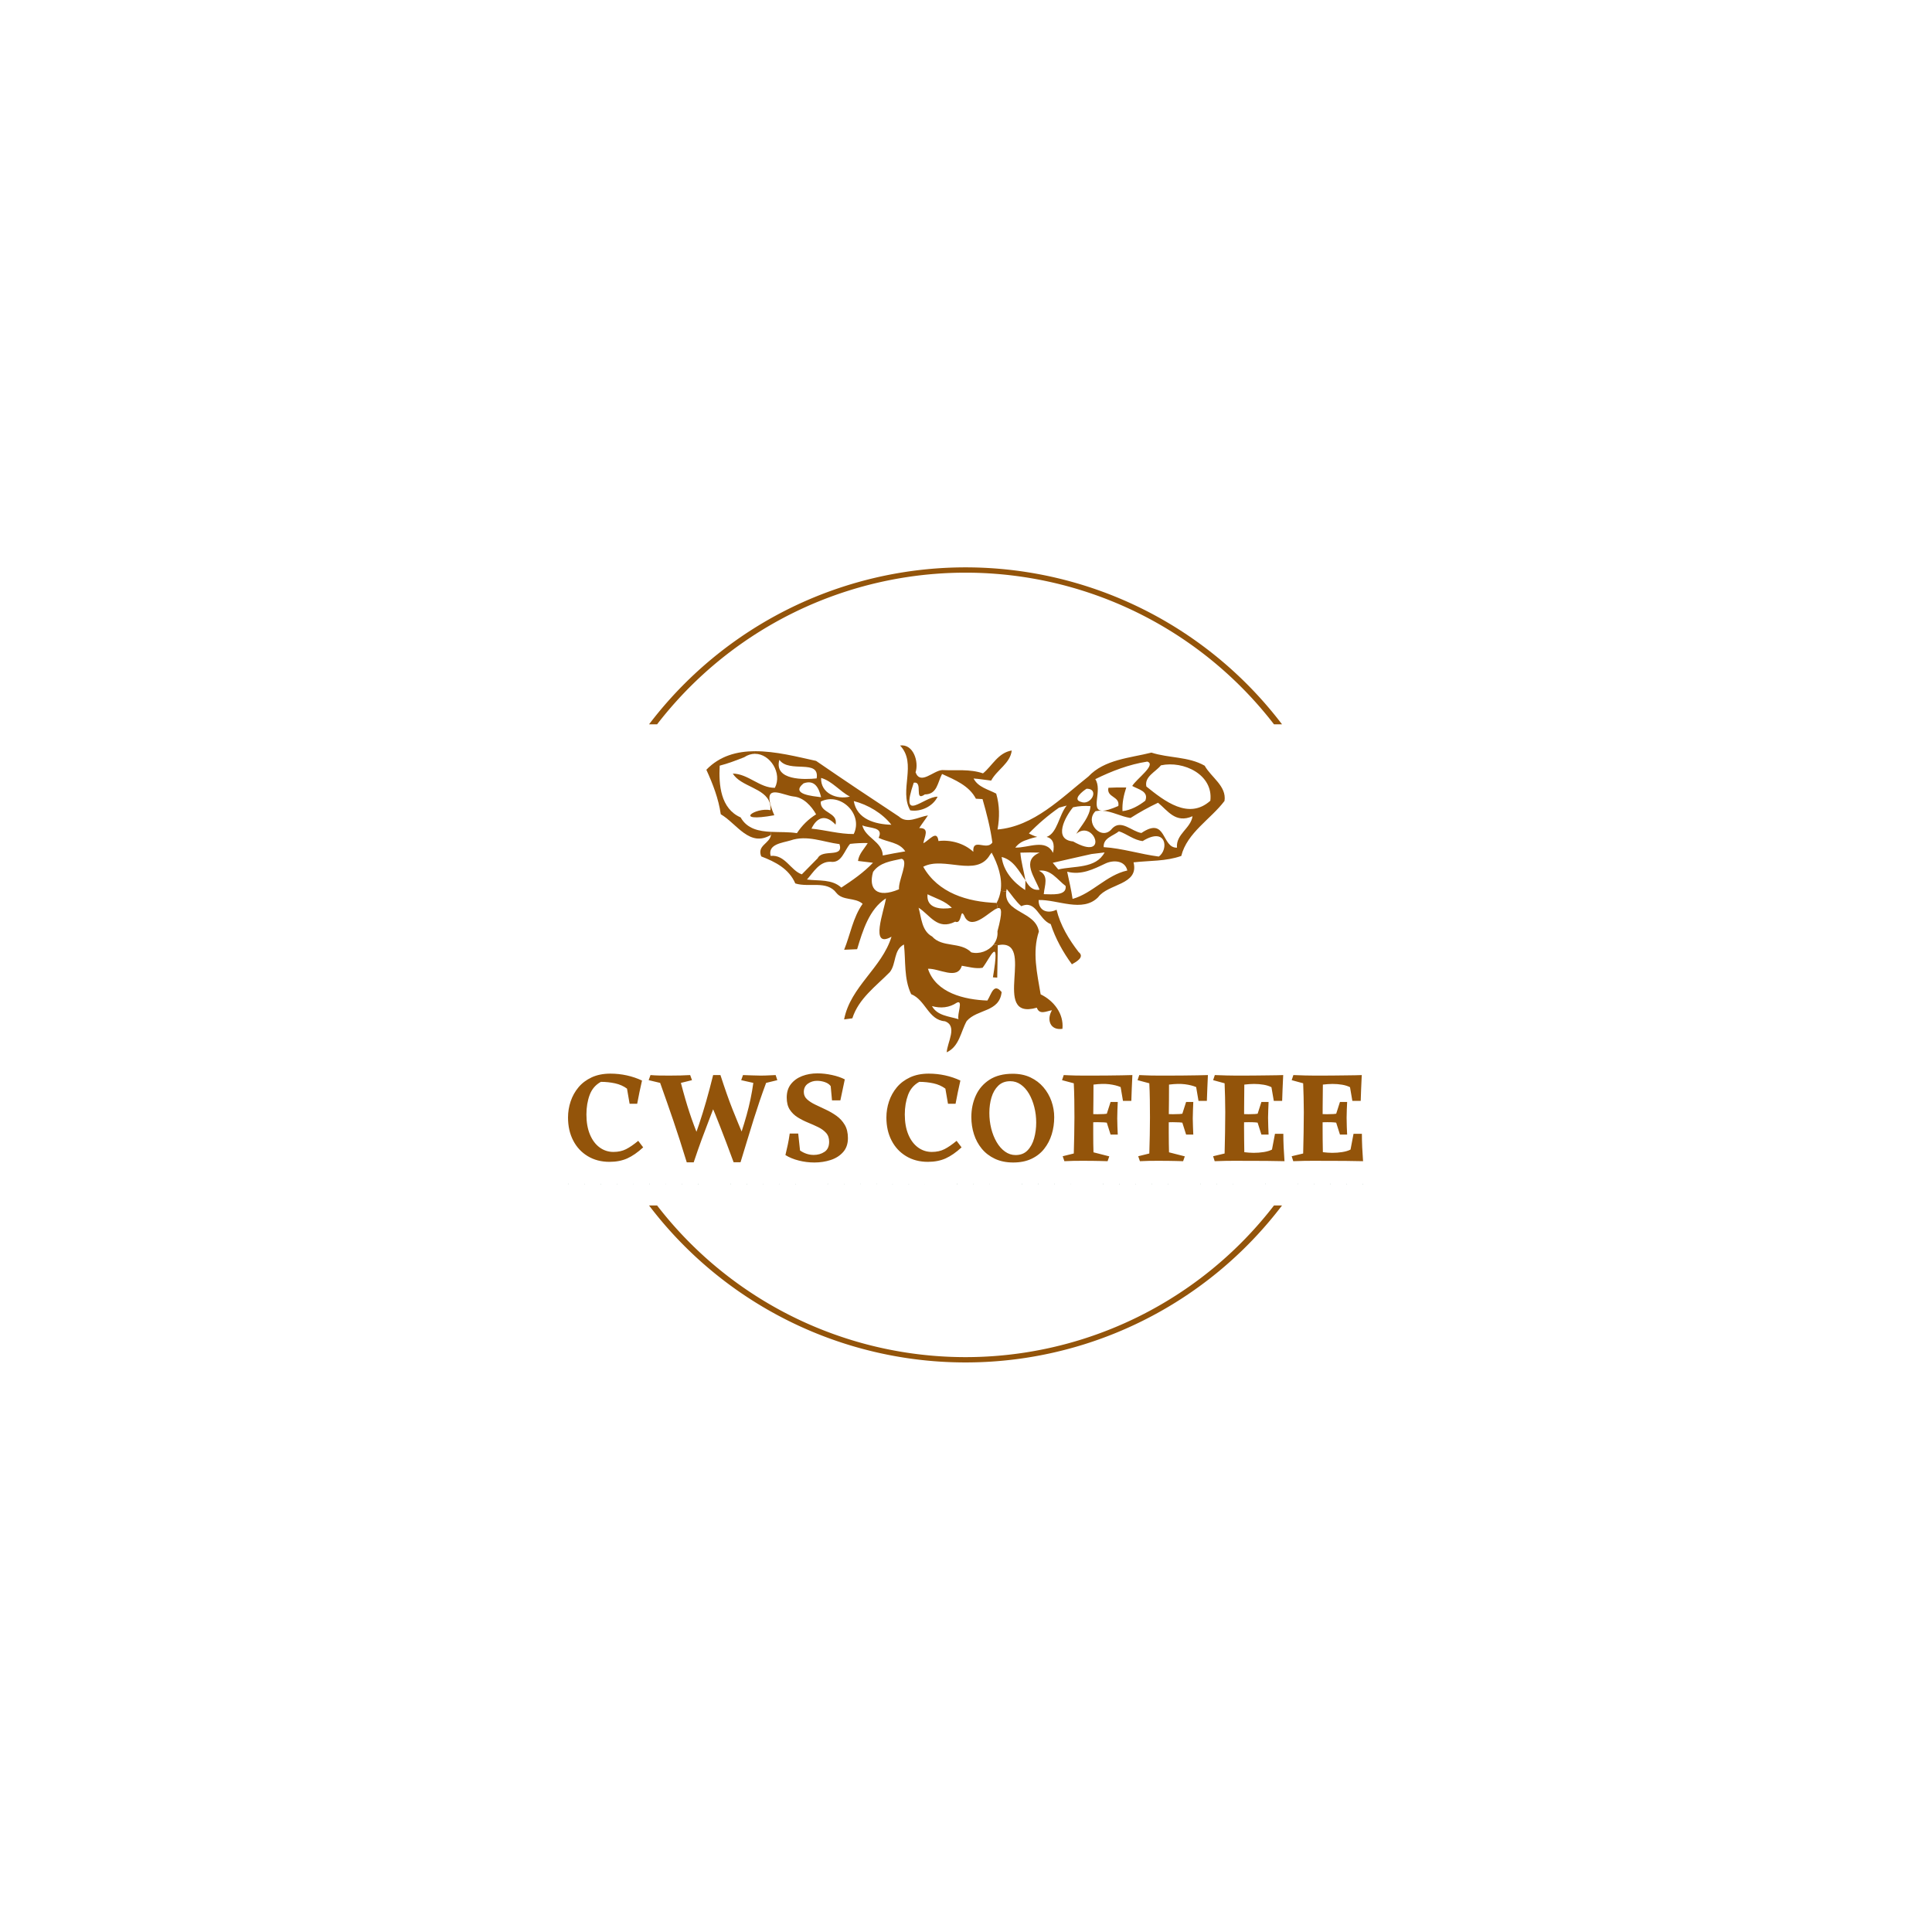 <svg xmlns="http://www.w3.org/2000/svg" version="1.1" xmlns:xlink="http://www.w3.org/1999/xlink" width="1500" height="1500" viewBox="0 0 1500 1500"><rect width="1500" height="1500" fill="#ffffff"></rect><g transform="matrix(0.667,0,0,0.667,249.394,435.99)"><svg viewBox="0 0 396 248" data-background-color="#ffffff" preserveAspectRatio="xMidYMid meet" height="939" width="1500" xmlns="http://www.w3.org/2000/svg" xmlns:xlink="http://www.w3.org/1999/xlink"><g id="tight-bounds" transform="matrix(1,0,0,1,0.24,0.4)"><svg viewBox="0 0 395.52 247.2" height="247.2" width="395.52"><g><svg></svg></g><g><svg viewBox="0 0 395.52 247.2" height="247.2" width="395.52"><g transform="matrix(1,0,0,1,75.544,56.11)"><svg viewBox="0 0 244.431 134.98" height="134.98" width="244.431"><g><svg viewBox="0 0 244.431 134.98" height="134.98" width="244.431"><g><svg viewBox="0 0 244.431 134.98" height="134.98" width="244.431"><g transform="matrix(1,0,0,1,0,100.837)"><svg viewBox="0 0 244.431 34.142" height="34.142" width="244.431"><g id="textblocktransform"><svg viewBox="0 0 244.431 34.142" height="34.142" width="244.431" id="textblock"><g><svg viewBox="0 0 244.431 27.4" height="27.4" width="244.431"><g transform="matrix(1,0,0,1,0,0)"><svg width="244.431" viewBox="2 -33.65 304.63 34.15" height="27.4" data-palette-color="#93540a"><path d="M28.9-7.8L28.9-7.8 30.8-5.3Q27.65-2.4 24.7-1.07 21.75 0.25 17.9 0.25L17.9 0.25Q13.15 0.25 9.55-1.93 5.95-4.1 3.98-7.93 2-11.75 2-16.75L2-16.75Q2-19.9 3-22.9 4-25.9 6-28.3 8-30.7 11.08-32.13 14.15-33.55 18.25-33.55L18.25-33.55Q21.4-33.55 24.5-32.88 27.6-32.2 30.35-30.9L30.35-30.9Q29.85-28.75 29.38-26.48 28.9-24.2 28.5-22L28.5-22 25.6-22 24.6-27.8Q22.65-29.25 20.03-29.83 17.4-30.4 14.6-30.4L14.6-30.4Q11.55-28.75 10.3-25.4 9.05-22.05 9.05-17.9L9.05-17.9Q9.05-13.45 10.4-10.23 11.75-7 14.1-5.28 16.45-3.55 19.4-3.55L19.4-3.55Q22.15-3.55 24.23-4.6 26.3-5.65 28.9-7.8ZM48.8-33L48.8-33 49.5-31.05 45.25-30Q46.15-26.55 46.95-23.8 47.75-21.05 48.55-18.63 49.35-16.2 50.27-13.73 51.2-11.25 52.35-8.3L52.35-8.3 50.15 0.45 47.5 0.45Q46.05-4.25 44.8-8.15 43.55-12.05 42.35-15.55 41.15-19.05 39.92-22.58 38.7-26.1 37.3-30L37.3-30 32.9-31.05 33.6-33Q35.35-32.85 36.9-32.83 38.45-32.8 40.9-32.8L40.9-32.8Q43.3-32.8 45.17-32.85 47.05-32.9 48.8-33ZM57.6-33L60.4-33 59.45-24.7Q57.75-20.2 56.22-16.28 54.7-12.35 53.22-8.35 51.75-4.35 50.15 0.45L50.15 0.45 48.75-4.6Q50.7-9.6 52.17-14.03 53.65-18.45 54.95-23 56.25-27.55 57.6-33L57.6-33ZM57.6-33L60.4-33Q61.75-28.85 62.85-25.73 63.95-22.6 65-19.95 66.05-17.3 67.2-14.53 68.35-11.75 69.8-8.3L69.8-8.3 67.05-1.3 65.45 0.4Q63.9-3.85 62.67-7.05 61.45-10.25 60.42-12.9 59.4-15.55 58.35-18.13 57.3-20.7 56-23.65L56-23.65 57.6-33ZM81.55-33L81.55-33 82.2-31.05 77.9-30Q76.6-26.5 75.47-23.18 74.35-19.85 73.22-16.3 72.1-12.75 70.87-8.68 69.65-4.6 68.1 0.4L68.1 0.4 65.45 0.4 66.7-6.25Q68.65-11.35 70.4-17.57 72.15-23.8 73-30L73-30 68.35-31.05 69.05-33Q70.75-32.95 72.42-32.88 74.1-32.8 75.75-32.8L75.75-32.8Q77.5-32.8 78.85-32.88 80.2-32.95 81.55-33ZM97.55-33.65L97.55-33.65Q100.3-33.65 103.15-33.02 106-32.4 108.05-31.35L108.05-31.35Q107.55-28.9 107.15-27.08 106.75-25.25 106.35-23.3L106.35-23.3 103.15-23.3 102.65-28.75Q101.95-29.75 100.47-30.28 99-30.8 97.4-30.8L97.4-30.8Q95.45-30.8 93.9-29.7 92.35-28.6 92.35-26.5L92.35-26.5Q92.35-24.85 93.57-23.73 94.8-22.6 96.72-21.68 98.65-20.75 100.8-19.75 102.95-18.75 104.87-17.38 106.8-16 108.02-13.95 109.25-11.9 109.25-8.85L109.25-8.85Q109.25-5.55 107.4-3.48 105.55-1.4 102.62-0.45 99.7 0.5 96.4 0.5L96.4 0.5Q93.35 0.5 90.4-0.25 87.45-1 85.3-2.35L85.3-2.35Q85.85-4.6 86.22-6.38 86.6-8.15 86.95-10.6L86.95-10.6 90.2-10.6 90.9-4.1Q92.05-3.3 93.37-2.85 94.7-2.4 96.15-2.4L96.15-2.4Q98.5-2.4 100.27-3.58 102.05-4.75 102.05-7.45L102.05-7.45Q102.05-9.55 100.87-10.85 99.7-12.15 97.85-13.05 96-13.95 93.92-14.8 91.85-15.65 90-16.8 88.15-17.95 86.97-19.75 85.8-21.55 85.8-24.4L85.8-24.4Q85.8-27.5 87.42-29.55 89.05-31.6 91.72-32.63 94.4-33.65 97.55-33.65ZM150.89-7.8L150.89-7.8 152.79-5.3Q149.64-2.4 146.69-1.07 143.74 0.25 139.89 0.25L139.89 0.25Q135.14 0.25 131.54-1.93 127.94-4.1 125.97-7.93 123.99-11.75 123.99-16.75L123.99-16.75Q123.99-19.9 124.99-22.9 125.99-25.9 127.99-28.3 129.99-30.7 133.07-32.13 136.14-33.55 140.24-33.55L140.24-33.55Q143.39-33.55 146.49-32.88 149.59-32.2 152.34-30.9L152.34-30.9Q151.84-28.75 151.37-26.48 150.89-24.2 150.49-22L150.49-22 147.59-22 146.59-27.8Q144.64-29.25 142.02-29.83 139.39-30.4 136.59-30.4L136.59-30.4Q133.54-28.75 132.29-25.4 131.04-22.05 131.04-17.9L131.04-17.9Q131.04-13.45 132.39-10.23 133.74-7 136.09-5.28 138.44-3.55 141.39-3.55L141.39-3.55Q144.14-3.55 146.22-4.6 148.29-5.65 150.89-7.8ZM172.39-33.5L172.39-33.5Q176.24-33.5 179.19-32.1 182.14-30.7 184.16-28.33 186.19-25.95 187.24-22.98 188.29-20 188.29-16.85L188.29-16.85Q188.29-13.4 187.34-10.3 186.39-7.2 184.46-4.75 182.54-2.3 179.56-0.9 176.59 0.5 172.59 0.5L172.59 0.5Q168.59 0.5 165.56-0.93 162.54-2.35 160.54-4.78 158.54-7.2 157.54-10.33 156.54-13.45 156.54-16.9L156.54-16.9Q156.54-21.4 158.26-25.18 159.99-28.95 163.51-31.23 167.04-33.5 172.39-33.5ZM181.39-14.8L181.39-14.8Q181.39-17.9 180.66-20.75 179.94-23.6 178.64-25.83 177.34-28.05 175.51-29.35 173.69-30.65 171.44-30.65L171.44-30.65Q168.64-30.65 166.86-28.93 165.09-27.2 164.26-24.45 163.44-21.7 163.44-18.5L163.44-18.5Q163.44-15.4 164.16-12.5 164.89-9.6 166.24-7.3 167.59-5 169.44-3.68 171.29-2.35 173.49-2.35L173.49-2.35Q176.34-2.35 178.06-4.13 179.79-5.9 180.59-8.75 181.39-11.6 181.39-14.8ZM211.19-18.55L211.19-18.55 211.19-14.35Q210.09-14.55 209.24-14.68 208.39-14.8 207.39-14.88 206.39-14.95 204.79-14.95L204.79-14.95Q203.59-14.95 202.36-14.9 201.14-14.85 199.44-14.6L199.44-14.6 199.44-18.3Q201.14-18.15 202.36-18.07 203.59-18 204.79-18L204.79-18Q206.39-18 207.39-18.07 208.39-18.15 209.24-18.28 210.09-18.4 211.19-18.55ZM209.89-22.7L212.64-22.7Q212.59-21.2 212.51-19.6 212.44-18 212.44-16.4L212.44-16.4Q212.44-14.85 212.51-13.25 212.59-11.65 212.64-10.2L212.64-10.2 209.89-10.2 208.24-15.4 208.24-17.55 209.89-22.7ZM192.19 0L191.54-1.9 195.79-2.95Q195.89-6.5 195.96-9.95 196.04-13.4 196.04-16.75L196.04-16.75Q196.04-20.15 195.99-23.55 195.94-26.95 195.79-29.85L195.79-29.85 191.29-31.05 191.94-33Q193.24-32.95 194.24-32.9 195.24-32.85 196.44-32.83 197.64-32.8 199.39-32.8L199.39-32.8Q200.89-32.8 203.41-32.8 205.94-32.8 208.76-32.83 211.59-32.85 214.14-32.9 216.69-32.95 218.24-33L218.24-33Q218.14-30.4 218.01-27.95 217.89-25.5 217.84-23.1L217.84-23.1 214.64-23.1 213.74-28.4Q211.99-29.15 209.44-29.48 206.89-29.8 203.34-29.35L203.34-29.35Q203.34-26.1 203.31-23.38 203.29-20.65 203.26-18.78 203.24-16.9 203.24-16.25L203.24-16.25Q203.24-12.95 203.24-10.73 203.24-8.5 203.26-6.8 203.29-5.1 203.34-3.4L203.34-3.4 209.39-1.85 208.74 0Q207.09-0.05 205.79-0.08 204.49-0.1 203.04-0.13 201.59-0.15 199.39-0.15L199.39-0.15Q197.39-0.15 195.74-0.13 194.09-0.1 192.19 0L192.19 0ZM240.13-18.55L240.13-18.55 240.13-14.35Q239.03-14.55 238.18-14.68 237.33-14.8 236.33-14.88 235.33-14.95 233.73-14.95L233.73-14.95Q232.53-14.95 231.31-14.9 230.08-14.85 228.38-14.6L228.38-14.6 228.38-18.3Q230.08-18.15 231.31-18.07 232.53-18 233.73-18L233.73-18Q235.33-18 236.33-18.07 237.33-18.15 238.18-18.28 239.03-18.4 240.13-18.55ZM238.83-22.7L241.58-22.7Q241.53-21.2 241.46-19.6 241.38-18 241.38-16.4L241.38-16.4Q241.38-14.85 241.46-13.25 241.53-11.65 241.58-10.2L241.58-10.2 238.83-10.2 237.18-15.4 237.18-17.55 238.83-22.7ZM221.13 0L220.48-1.9 224.73-2.95Q224.83-6.5 224.91-9.95 224.98-13.4 224.98-16.75L224.98-16.75Q224.98-20.15 224.93-23.55 224.88-26.95 224.73-29.85L224.73-29.85 220.23-31.05 220.88-33Q222.18-32.95 223.18-32.9 224.18-32.85 225.38-32.83 226.58-32.8 228.33-32.8L228.33-32.8Q229.83-32.8 232.36-32.8 234.88-32.8 237.71-32.83 240.53-32.85 243.08-32.9 245.63-32.95 247.18-33L247.18-33Q247.08-30.4 246.96-27.95 246.83-25.5 246.78-23.1L246.78-23.1 243.58-23.1 242.68-28.4Q240.93-29.15 238.38-29.48 235.83-29.8 232.28-29.35L232.28-29.35Q232.28-26.1 232.26-23.38 232.23-20.65 232.21-18.78 232.18-16.9 232.18-16.25L232.18-16.25Q232.18-12.95 232.18-10.73 232.18-8.5 232.21-6.8 232.23-5.1 232.28-3.4L232.28-3.4 238.33-1.85 237.68 0Q236.03-0.05 234.73-0.08 233.43-0.1 231.98-0.13 230.53-0.15 228.33-0.15L228.33-0.15Q226.33-0.15 224.68-0.13 223.03-0.1 221.13 0L221.13 0ZM268.98-18.55L268.98-18.55 268.98-14.35Q267.83-14.55 267.03-14.68 266.23-14.8 265.31-14.88 264.38-14.95 262.83-14.95L262.83-14.95Q261.63-14.95 260.25-14.9 258.88-14.85 257.23-14.6L257.23-14.6 257.23-18.3Q258.98-18.15 260.25-18.07 261.53-18 262.73-18L262.73-18Q264.28-18 265.23-18.07 266.18-18.15 267-18.28 267.83-18.4 268.98-18.55ZM267.68-22.7L270.43-22.7Q270.38-21.2 270.31-19.73 270.23-18.25 270.23-16.65L270.23-16.65Q270.23-15 270.31-13.13 270.38-11.25 270.43-10.2L270.43-10.2 267.68-10.2 266.03-15.4 266.03-17.55 267.68-22.7ZM276.53 0L276.53 0Q272.13-0.15 257.58-0.15L257.58-0.15Q255.83-0.15 254.18-0.13 252.53-0.1 249.78 0L249.78 0 249.18-1.9 253.58-2.95Q253.68-7 253.75-10.93 253.83-14.85 253.83-18.8L253.83-18.8Q253.83-21.95 253.75-24.6 253.68-27.25 253.58-29.85L253.58-29.85 249.18-31.05 249.83-33Q252.33-32.9 254.33-32.85 256.33-32.8 257.78-32.8L257.78-32.8Q259.23-32.8 261.28-32.8 263.33-32.8 265.58-32.83 267.83-32.85 269.93-32.88 272.03-32.9 273.66-32.93 275.28-32.95 276.03-33L276.03-33Q275.88-29.85 275.78-27.43 275.68-25 275.63-23.1L275.63-23.1 272.43-23.1 271.53-28.35Q270.28-29 268.53-29.3 266.78-29.6 264.83-29.6L264.83-29.6Q263.93-29.6 263-29.53 262.08-29.45 261.13-29.35L261.13-29.35Q261.08-24.85 261.06-20.85 261.03-16.85 261.03-13.15L261.03-13.15Q261.03-10.85 261.06-8.45 261.08-6.05 261.13-3.45L261.13-3.45Q261.98-3.35 262.88-3.28 263.78-3.2 264.68-3.2L264.68-3.2Q266.68-3.2 268.58-3.5 270.48-3.8 271.73-4.45L271.73-4.45 272.88-10.5 276.08-10.5Q276.08-8.2 276.2-5.38 276.33-2.55 276.53 0ZM299.08-18.55L299.08-18.55 299.08-14.35Q297.93-14.55 297.13-14.68 296.33-14.8 295.4-14.88 294.48-14.95 292.93-14.95L292.93-14.95Q291.73-14.95 290.35-14.9 288.98-14.85 287.33-14.6L287.33-14.6 287.33-18.3Q289.08-18.15 290.35-18.07 291.63-18 292.83-18L292.83-18Q294.38-18 295.33-18.07 296.28-18.15 297.1-18.28 297.93-18.4 299.08-18.55ZM297.78-22.7L300.53-22.7Q300.48-21.2 300.4-19.73 300.33-18.25 300.33-16.65L300.33-16.65Q300.33-15 300.4-13.13 300.48-11.25 300.53-10.2L300.53-10.2 297.78-10.2 296.13-15.4 296.13-17.55 297.78-22.7ZM306.63 0L306.63 0Q302.23-0.15 287.68-0.15L287.68-0.15Q285.93-0.15 284.28-0.13 282.63-0.1 279.88 0L279.88 0 279.28-1.9 283.68-2.95Q283.78-7 283.85-10.93 283.93-14.85 283.93-18.8L283.93-18.8Q283.93-21.95 283.85-24.6 283.78-27.25 283.68-29.85L283.68-29.85 279.28-31.05 279.93-33Q282.43-32.9 284.43-32.85 286.43-32.8 287.88-32.8L287.88-32.8Q289.33-32.8 291.38-32.8 293.43-32.8 295.68-32.83 297.93-32.85 300.03-32.88 302.13-32.9 303.75-32.93 305.38-32.95 306.13-33L306.13-33Q305.98-29.85 305.88-27.43 305.78-25 305.73-23.1L305.73-23.1 302.53-23.1 301.63-28.35Q300.38-29 298.63-29.3 296.88-29.6 294.93-29.6L294.93-29.6Q294.03-29.6 293.1-29.53 292.18-29.45 291.23-29.35L291.23-29.35Q291.18-24.85 291.15-20.85 291.13-16.85 291.13-13.15L291.13-13.15Q291.13-10.85 291.15-8.45 291.18-6.05 291.23-3.45L291.23-3.45Q292.08-3.35 292.98-3.28 293.88-3.2 294.78-3.2L294.78-3.2Q296.78-3.2 298.68-3.5 300.58-3.8 301.83-4.45L301.83-4.45 302.98-10.5 306.18-10.5Q306.18-8.2 306.3-5.38 306.43-2.55 306.63 0Z" opacity="1" transform="matrix(1,0,0,1,0,0)" fill="#93540a" class="wordmark-text-0" data-fill-palette-color="primary" id="text-0"></path></svg></g></svg></g><g transform="matrix(1,0,0,1,0,33.868)"><svg viewBox="0 0 244.431 0.274" height="0.274" width="244.431"><g transform="matrix(1,0,0,1,0,0)"><svg width="244.431" viewBox="2 -42.05 48306.87 54.15" height="0.274" data-palette-color="#034620"><path d="M16.95 0.6Q12.45 0.6 9.05-1.3 5.65-3.2 3.83-6.68 2-10.15 2-14.85L2-14.85Q2-19.85 4.25-23.88 6.5-27.9 10.48-30.18 14.45-32.45 19.45-32.45L19.45-32.45Q21.3-32.45 23.23-32.18 25.15-31.9 26.48-31.63 27.8-31.35 28.15-31.25L28.15-31.25 28.35-30.95Q28.25-30.65 28.03-29.5 27.8-28.35 27.53-26.5 27.25-24.65 27.1-22.6L27.1-22.6 24.7-22.4Q24.75-22.65 24.8-23.33 24.85-24 24.85-24.85L24.85-24.85Q24.85-29.5 17.5-29.5L17.5-29.5Q14.2-29.5 11.7-27.9 9.2-26.3 7.85-23.38 6.5-20.45 6.5-16.5L6.5-16.5Q6.5-12.15 7.93-8.85 9.35-5.55 11.95-3.73 14.55-1.9 17.95-1.9L17.95-1.9Q21.35-1.9 23.43-3.83 25.5-5.75 26.45-9.8L26.45-9.8 28.85-10Q28.7-9.25 28.2-6.68 27.7-4.1 27.5-1.85L27.5-1.85 27.2-1.4Q27.2-1.35 25.68-0.83 24.15-0.3 21.88 0.15 19.6 0.6 16.95 0.6L16.95 0.6ZM1004.87 0.6Q1002.02 0.6 999.82-0.8 997.62-2.2 996.39-4.73 995.17-7.25 995.17-10.5L995.17-10.5Q995.17-14 996.69-16.93 998.22-19.85 1000.87-21.53 1003.52-23.2 1006.77-23.2L1006.77-23.2Q1009.57-23.2 1011.79-21.8 1014.02-20.4 1015.24-17.88 1016.47-15.35 1016.47-12.1L1016.47-12.1Q1016.47-8.6 1014.94-5.68 1013.42-2.75 1010.77-1.07 1008.12 0.6 1004.87 0.6L1004.87 0.6ZM1006.27-1.85Q1009.07-1.85 1010.72-4.13 1012.37-6.4 1012.37-10.3L1012.37-10.3Q1012.37-13.25 1011.47-15.58 1010.57-17.9 1008.94-19.2 1007.32-20.5 1005.27-20.5L1005.27-20.5Q1002.47-20.5 1000.82-18.2 999.17-15.9 999.17-11.95L999.17-11.95Q999.17-9 1000.07-6.7 1000.97-4.4 1002.57-3.13 1004.17-1.85 1006.27-1.85L1006.27-1.85ZM1989.64 0.85Q1988.94-1.55 1986.76-8.58 1984.59-15.6 1983.74-18.3L1983.74-18.3Q1982.89-20.75 1980.44-20.8L1980.44-20.8 1980.34-21 1980.64-22.65 1984.64-22.6Q1986.54-22.6 1988.26-22.75 1989.99-22.9 1990.49-22.95L1990.49-22.95 1990.59-22.7 1990.29-21.15Q1988.64-21.1 1988.04-20.83 1987.44-20.55 1987.44-19.85L1987.44-19.85Q1987.44-18.9 1989.19-12.68 1990.94-6.45 1991.59-4.25L1991.59-4.25 1991.79-4.25 1994.74-11.65Q1996.34-15.5 1997.04-17.5L1997.04-17.5Q1996.49-19.2 1995.71-20 1994.94-20.8 1993.49-20.8L1993.49-20.8 1993.39-21 1993.69-22.65 1997.69-22.6Q1999.54-22.6 2001.29-22.7 2003.04-22.8 2003.54-22.85L2003.54-22.85 2003.64-22.6 2003.34-21.05Q2001.64-21 2001.06-20.75 2000.49-20.5 2000.49-19.85L2000.49-19.85Q2000.49-18.95 2002.24-12.73 2003.99-6.5 2004.64-4.25L2004.64-4.25 2004.84-4.25Q2007.04-9.9 2007.74-11.5L2007.74-11.5Q2008.99-14.6 2009.81-16.8 2010.64-19 2010.64-19.6L2010.64-19.6Q2010.64-20.3 2010.16-20.58 2009.69-20.85 2008.59-20.85L2008.59-20.85 2006.74-20.85 2006.54-21.15 2006.79-22.7Q2007.24-22.7 2008.59-22.65 2009.94-22.6 2011.74-22.6L2011.74-22.6 2015.84-22.65 2015.49-20.8Q2014.49-20.7 2013.89-19.98 2013.29-19.25 2012.39-17.05L2012.39-17.05 2005.39 0 2002.69 0.85 1998.19-13.9 1997.89-13.9 1992.39 0 1989.64 0.85ZM2989.56 0.6Q2986.71 0.6 2984.51-0.8 2982.31-2.2 2981.08-4.73 2979.86-7.25 2979.86-10.5L2979.86-10.5Q2979.86-14 2981.38-16.93 2982.91-19.85 2985.56-21.53 2988.21-23.2 2991.46-23.2L2991.46-23.2Q2994.26-23.2 2996.48-21.8 2998.71-20.4 2999.93-17.88 3001.16-15.35 3001.16-12.1L3001.16-12.1Q3001.16-8.6 2999.63-5.68 2998.11-2.75 2995.46-1.07 2992.81 0.6 2989.56 0.6L2989.56 0.6ZM2990.96-1.85Q2993.76-1.85 2995.41-4.13 2997.06-6.4 2997.06-10.3L2997.06-10.3Q2997.06-13.25 2996.16-15.58 2995.26-17.9 2993.63-19.2 2992.01-20.5 2989.96-20.5L2989.96-20.5Q2987.16-20.5 2985.51-18.2 2983.86-15.9 2983.86-11.95L2983.86-11.95Q2983.86-9 2984.76-6.7 2985.66-4.4 2987.26-3.13 2988.86-1.85 2990.96-1.85L2990.96-1.85ZM3968.98-1.8Q3970.48-1.95 3970.98-2.78 3971.48-3.6 3971.48-5.95L3971.48-5.95 3971.48-16.95Q3971.48-18.6 3971.03-19.3 3970.58-20 3969.58-20L3969.58-20Q3969.18-20 3968.9-19.95 3968.63-19.9 3968.53-19.85L3968.53-19.85 3968.28-20.2 3968.43-21.75Q3970.33-22.1 3972.45-22.6 3974.58-23.1 3975.18-23.25L3975.18-23.25 3975.53-22.95Q3975.43-22.5 3975.23-20.88 3975.03-19.25 3975.08-17.8L3975.08-17.8 3975.28-17.65Q3976.78-20 3978.8-21.5 3980.83-23 3982.33-23L3982.33-23Q3983.03-23 3983.4-22.93 3983.78-22.85 3983.88-22.8L3983.88-22.8 3984.03-22.6Q3983.93-21.9 3983.6-19.63 3983.28-17.35 3983.23-15.45L3983.23-15.45 3981.28-15.3Q3981.28-17.35 3981-18.03 3980.73-18.7 3979.93-18.7L3979.93-18.7Q3978.83-18.7 3977.58-17.78 3976.33-16.85 3975.28-15.3L3975.28-15.3Q3975.23-13.85 3975.08-10.5 3974.93-7.15 3974.88-5.1L3974.88-5.1Q3974.88-3.4 3975.38-2.8 3975.88-2.2 3977.28-2.2L3977.28-2.2Q3977.93-2.2 3978.58-2.25 3979.23-2.3 3979.48-2.3L3979.48-2.3 3979.53-2.1 3979.08 0.1Q3978.58 0.1 3977.08 0.05 3975.58 0 3973.98 0L3973.98 0Q3972.13 0 3970.63 0.08 3969.13 0.15 3968.73 0.2L3968.73 0.2 3968.98-1.8ZM4949.95-1.75Q4951.25-1.95 4951.8-2.48 4952.35-3 4952.47-3.85 4952.6-4.7 4952.6-6.75L4952.6-6.75 4952.6-31.3Q4952.6-34 4950.75-34L4950.75-34Q4950.4-34 4950-33.93 4949.6-33.85 4949.5-33.8L4949.5-33.8Q4949.5-34.1 4949.6-34.7L4949.6-34.7 4949.7-35.65Q4951.85-35.95 4954.15-36.45 4956.45-36.95 4957.1-37.1L4957.1-37.1 4957.4-36.45Q4956.85-35.6 4956.42-25.85 4956-16.1 4956-4.9L4956-4.9Q4956-3.35 4956.4-2.73 4956.8-2.1 4957.8-2.1L4957.8-2.1Q4958.35-2.1 4958.85-2.15 4959.35-2.2 4959.55-2.2L4959.55-2.2 4959.65-2 4959.2 0.15Q4958.75 0.1 4957.45 0.05 4956.15 0 4954.65 0L4954.65 0Q4953.35 0 4951.77 0.13 4950.2 0.25 4949.7 0.3L4949.7 0.3 4949.95-1.75ZM4957.25-11.7L4957.35-12.5 4963.3-18.2Q4964-18.85 4964.25-19.23 4964.5-19.6 4964.5-19.95L4964.5-19.95Q4964.5-20.5 4963.85-20.75 4963.2-21 4961.75-21L4961.75-21 4961.6-21.25 4962.05-22.7Q4962.6-22.7 4964.07-22.65 4965.55-22.6 4967.1-22.6L4967.1-22.6Q4968.3-22.6 4969.85-22.73 4971.4-22.85 4971.85-22.9L4971.85-22.9 4972-22.65 4971.6-21.1Q4969.55-20.5 4967.47-18.8 4965.4-17.1 4962.5-14.2L4962.5-14.2Q4962.5-14.2 4960.95-12.65L4960.95-12.65 4966.2-5.9Q4967.9-3.7 4969.3-2.75 4970.7-1.8 4972.25-1.8L4972.25-1.8 4972.4-1.55 4972.1-0.1Q4971.65 0.05 4970.25 0.38 4968.85 0.7 4968.4 0.7L4968.4 0.7Q4967.65 0.7 4966.65 0.2L4966.65 0.2Q4965.9-0.2 4965.12-1.03 4964.35-1.85 4963.15-3.55L4963.15-3.55 4957.25-11.7ZM5938.37 0.6L5938.57-1.45Q5940.07-1.85 5940.72-2.63 5941.37-3.4 5941.37-4.7L5941.37-4.7 5941.37-17.4Q5941.37-20.1 5939.52-20.1L5939.52-20.1Q5939.17-20.1 5938.77-20.03 5938.37-19.95 5938.27-19.9L5938.27-19.9 5938.47-21.75Q5940.57-22.05 5942.79-22.55 5945.02-23.05 5945.67-23.2L5945.67-23.2 5945.92-22.6Q5945.47-21.55 5945.12-16.18 5944.77-10.8 5944.77-4.9L5944.77-4.9Q5944.77-3.45 5945.17-2.78 5945.57-2.1 5946.52-2.1L5946.52-2.1Q5947.07-2.1 5947.57-2.15 5948.07-2.2 5948.27-2.2L5948.27-2.2 5948.37-2 5947.97 0.15Q5947.52 0.1 5946.27 0.05 5945.02 0 5943.52 0L5943.52 0Q5942.22 0 5940.54 0.25 5938.87 0.5 5938.37 0.6L5938.37 0.6ZM5942.77-29.1Q5941.62-29.1 5940.97-29.85 5940.32-30.6 5940.32-31.65L5940.32-31.65Q5940.32-32.85 5941.17-33.73 5942.02-34.6 5943.27-34.6L5943.27-34.6Q5944.42-34.6 5945.07-33.85 5945.72-33.1 5945.72-32.05L5945.72-32.05Q5945.72-30.85 5944.87-29.98 5944.02-29.1 5942.77-29.1L5942.77-29.1ZM6929.69-1.45Q6931.19-1.85 6931.84-2.63 6932.49-3.4 6932.49-4.7L6932.49-4.7 6932.69-14.6Q6932.69-17.1 6931.61-18.45 6930.54-19.8 6928.54-19.8L6928.54-19.8Q6926.94-19.8 6925.29-18.98 6923.64-18.15 6922.39-17.2L6922.39-17.2Q6921.94-6.85 6921.94-4.9L6921.94-4.9Q6921.94-3.35 6922.34-2.73 6922.74-2.1 6923.74-2.1L6923.74-2.1Q6924.29-2.1 6924.79-2.15 6925.29-2.2 6925.49-2.2L6925.49-2.2 6925.59-2 6925.14 0.15Q6924.69 0.1 6923.39 0.05 6922.09 0 6920.59 0L6920.59 0Q6919.29 0 6917.71 0.13 6916.14 0.25 6915.64 0.3L6915.64 0.3 6915.89-1.75Q6917.34-2 6917.94-2.65 6918.54-3.3 6918.54-4.7L6918.54-4.7 6918.54-16.9Q6918.54-18.6 6917.99-19.28 6917.44-19.95 6916.09-19.95L6916.09-19.95 6915.54-19.95 6915.39-20.15 6915.54-21.8Q6917.69-22.15 6919.81-22.63 6921.94-23.1 6922.54-23.25L6922.54-23.25 6922.84-22.85Q6922.74-22.55 6922.54-21.58 6922.34-20.6 6922.29-19.55L6922.29-19.55 6922.39-19.4Q6928.09-23.2 6929.74-23.2L6929.74-23.2Q6932.89-23.2 6934.74-21.45 6936.59-19.7 6936.59-16.75L6936.59-16.75Q6936.59-16.25 6936.29-12.15L6936.29-12.15Q6935.89-6.95 6935.89-4.9L6935.89-4.9Q6935.89-3.45 6936.29-2.78 6936.69-2.1 6937.64-2.1L6937.64-2.1Q6938.19-2.1 6938.69-2.15 6939.19-2.2 6939.39-2.2L6939.39-2.2 6939.49-2 6939.09 0.15Q6938.64 0.1 6937.39 0.05 6936.14 0 6934.64 0L6934.64 0Q6933.34 0 6931.66 0.25 6929.99 0.5 6929.49 0.6L6929.49 0.6 6929.69-1.45ZM7927.56-21.15Q7926.61-21 7923.26-20.7L7923.26-20.7 7923.06-20.45Q7925.06-18.25 7925.06-15.35L7925.06-15.35Q7925.06-12.95 7923.73-10.9 7922.41-8.85 7920.16-7.68 7917.91-6.5 7915.21-6.5L7915.21-6.5Q7913.76-6.5 7912.41-6.9L7912.41-6.9Q7911.26-6.25 7910.76-5.7 7910.26-5.15 7910.26-4.6L7910.26-4.6Q7910.26-3.45 7911.81-3 7913.36-2.55 7916.66-2.15L7916.66-2.15Q7919.91-1.75 7921.91-1.33 7923.91-0.9 7925.36 0.2 7926.81 1.3 7926.81 3.25L7926.81 3.25Q7926.81 5.45 7925.03 7.5 7923.26 9.55 7920.38 10.83 7917.51 12.1 7914.46 12.1L7914.46 12.1Q7910.91 12.1 7908.88 10.33 7906.86 8.55 7906.86 5.45L7906.86 5.45Q7907.56 4.55 7908.88 3.35 7910.21 2.15 7911.81 0.95L7911.81 0.95 7911.81 0.65Q7909.21 0.2 7907.81-1.05 7906.41-2.3 7906.36-4.25L7906.36-4.25Q7908.31-6.1 7910.56-7.45L7910.56-7.45 7910.56-7.65Q7908.81-8.65 7907.83-10.33 7906.86-12 7906.86-14.1L7906.86-14.1Q7906.86-16.55 7908.13-18.63 7909.41-20.7 7911.53-21.95 7913.66-23.2 7916.16-23.2L7916.16-23.2Q7917.31-23.2 7919.01-22.9L7919.01-22.9Q7920.26-22.65 7921.06-22.65L7921.06-22.65Q7923.31-22.9 7927.96-24.15L7927.96-24.15 7928.11-23.95 7927.56-21.15ZM7916.36-8.7Q7918.66-8.7 7919.98-10.15 7921.31-11.6 7921.31-14.15L7921.31-14.15Q7921.31-17.05 7919.71-18.85 7918.11-20.65 7915.56-20.65L7915.56-20.65Q7913.26-20.65 7911.93-19.15 7910.61-17.65 7910.61-15.1L7910.61-15.1Q7910.61-12.25 7912.21-10.48 7913.81-8.7 7916.36-8.7L7916.36-8.7ZM7913.96 1.05Q7912.46 2.1 7911.66 3.38 7910.86 4.65 7910.86 5.9L7910.86 5.9Q7910.86 7.6 7912.31 8.63 7913.76 9.65 7916.16 9.65L7916.16 9.65Q7918.06 9.65 7919.78 8.97 7921.51 8.3 7922.56 7.15 7923.61 6 7923.61 4.7L7923.61 4.7Q7923.61 3.7 7922.86 3.1 7922.11 2.5 7920.08 2.05 7918.06 1.6 7913.96 1.05L7913.96 1.05ZM9875.85 0.6Q9873.75 0.6 9872 0.23 9870.25-0.15 9869.12-0.6 9868-1.05 9868-1.1L9868-1.1 9867.75-1.6Q9867.8-1.9 9867.95-3.1 9868.1-4.3 9868.22-6.23 9868.35-8.15 9868.35-10.3L9868.35-10.3 9870.6-10.55Q9870.6-6.8 9871.1-5 9871.6-3.2 9872.95-2.53 9874.3-1.85 9877.1-1.85L9877.1-1.85Q9880.25-1.85 9882.15-3.33 9884.05-4.8 9884.05-7.35L9884.05-7.35Q9884.05-8.85 9883.02-10.05 9882-11.25 9880.6-12.1 9879.2-12.95 9876.45-14.4L9876.45-14.4Q9873.85-15.75 9872.2-16.88 9870.55-18 9869.42-19.55 9868.3-21.1 9868.3-23.15L9868.3-23.15Q9868.3-25.75 9869.82-27.88 9871.35-30 9873.97-31.23 9876.6-32.45 9879.8-32.45L9879.8-32.45Q9881.8-32.45 9883.5-32.18 9885.2-31.9 9886.2-31.6 9887.2-31.3 9887.45-31.2L9887.45-31.2 9887.6-30.9Q9887.55-30.6 9887.35-29.5 9887.15-28.4 9886.9-26.45 9886.65-24.5 9886.5-22.45L9886.5-22.45 9884.55-22.25 9884.25-22.5Q9884.3-22.7 9884.35-23.43 9884.4-24.15 9884.4-25.1L9884.4-25.1Q9884.4-27.75 9883.1-28.75 9881.8-29.75 9878.45-29.75L9878.45-29.75Q9875.7-29.75 9873.92-28.38 9872.15-27 9872.15-24.95L9872.15-24.95Q9872.15-22.95 9873.87-21.48 9875.6-20 9878.95-18.25L9878.95-18.25Q9882.2-16.6 9883.9-15.53 9885.6-14.45 9886.9-12.85 9888.2-11.25 9888.2-9.15L9888.2-9.15Q9888.2-6.35 9886.62-4.13 9885.05-1.9 9882.25-0.65 9879.45 0.6 9875.85 0.6L9875.85 0.6ZM10856.72 11.85L10856.97 9.9Q10858.07 9.75 10858.59 9.45 10859.12 9.15 10859.32 8.45 10859.52 7.75 10859.52 6.3L10859.52 6.3Q10859.52 4.2 10859.57 2.7L10859.57 2.7 10859.62-2 10859.62-16.9Q10859.62-18.6 10859.07-19.28 10858.52-19.95 10857.17-19.95L10857.17-19.95 10856.62-19.95 10856.47-20.15 10856.62-21.8Q10858.77-22.15 10860.89-22.63 10863.02-23.1 10863.62-23.25L10863.62-23.25 10863.92-22.85Q10863.87-22.6 10863.69-21.78 10863.52-20.95 10863.42-20.15L10863.42-20.15 10863.62-19.8Q10868.32-23.05 10869.42-23.05L10869.42-23.05Q10872.27-23.05 10874.47-21.73 10876.67-20.4 10877.87-18 10879.07-15.6 10879.07-12.5L10879.07-12.5Q10879.07-8.95 10877.37-5.95 10875.67-2.95 10872.82-1.18 10869.97 0.6 10866.62 0.6L10866.62 0.6Q10865.52 0.6 10864.44 0.53 10863.37 0.45 10862.97 0.4L10862.97 0.4 10863.02 5.55Q10863.02 7.85 10863.49 8.68 10863.97 9.5 10865.37 9.5L10865.37 9.5 10867.07 9.45 10867.17 9.6 10866.77 11.5 10862.02 11.5Q10860.22 11.5 10858.69 11.65 10857.17 11.8 10856.72 11.85L10856.72 11.85ZM10868.02-2.15Q10871.37-2.15 10873.29-4.42 10875.22-6.7 10875.22-10.65L10875.22-10.65Q10875.22-13.15 10874.34-15.2 10873.47-17.25 10871.94-18.45 10870.42-19.65 10868.62-19.65L10868.62-19.65Q10867.62-19.65 10866.17-18.98 10864.72-18.3 10863.42-17.2L10863.42-17.2Q10863.02-10.65 10863.02-3.1L10863.02-3.1Q10864.02-2.7 10865.39-2.43 10866.77-2.15 10868.02-2.15L10868.02-2.15ZM11862.54 0.6Q11858.49 0.6 11858.09-3.45L11858.09-3.45 11857.89-3.5Q11856.09-1.7 11854.61-0.65 11853.14 0.4 11852.39 0.4L11852.39 0.4Q11849.59 0.4 11847.79-1.35 11845.99-3.1 11845.99-5.8L11845.99-5.8Q11845.99-7.25 11846.71-8.35 11847.44-9.45 11848.64-9.8L11848.64-9.8 11858.14-12.4 11858.19-14.6Q11858.19-17.1 11857.04-18.5 11855.89-19.9 11853.79-19.9L11853.79-19.9Q11852.39-19.9 11850.84-19.25 11849.29-18.6 11847.79-17.4L11847.79-17.4 11847.54-17.55 11846.94-19.7Q11849.29-21.05 11851.66-22.13 11854.04-23.2 11855.09-23.2L11855.09-23.2Q11858.34-23.2 11860.19-21.5 11862.04-19.8 11862.04-16.75L11862.04-16.75Q11862.04-15.65 11861.69-12.25L11861.69-12.25Q11861.14-6.75 11861.14-5.25L11861.14-5.25Q11861.14-4.15 11861.69-3.55 11862.24-2.95 11863.19-2.95L11863.19-2.95Q11863.99-2.95 11864.84-3.33 11865.69-3.7 11866.19-4.2L11866.19-4.2 11866.89-3.4Q11866.14-2.15 11864.96-0.98 11863.79 0.2 11862.54 0.6L11862.54 0.6ZM11853.24-3Q11854.19-3 11855.46-3.68 11856.74-4.35 11857.79-5.4L11857.79-5.4 11858.04-10.5 11851.24-8.45Q11849.79-8 11849.79-6.35L11849.79-6.35Q11849.79-4.9 11850.76-3.95 11851.74-3 11853.24-3L11853.24-3ZM12842.56 0.6Q12837.81 0.6 12834.96-2.4 12832.11-5.4 12832.11-10.45L12832.11-10.45Q12832.11-14 12833.63-16.93 12835.16-19.85 12837.78-21.53 12840.41-23.2 12843.66-23.2L12843.66-23.2Q12845.06-23.2 12846.36-23 12847.66-22.8 12848.48-22.58 12849.31-22.35 12849.51-22.25L12849.51-22.25 12849.66-21.9Q12849.61-21.65 12849.38-20.73 12849.16-19.8 12848.91-18.28 12848.66-16.75 12848.61-15L12848.61-15 12846.56-14.85 12846.56-16.4Q12846.56-18.25 12845.43-19.38 12844.31-20.5 12842.46-20.5L12842.46-20.5Q12839.41-20.5 12837.76-18.32 12836.11-16.15 12836.11-12.15L12836.11-12.15Q12836.11-7.8 12837.93-5.28 12839.76-2.75 12842.91-2.75L12842.91-2.75Q12844.16-2.75 12845.41-3.13 12846.66-3.5 12847.51-3.88 12848.36-4.25 12848.56-4.4L12848.56-4.4 12848.86-4.3 12849.41-2.75Q12849.06-2.5 12847.88-1.7 12846.71-0.9 12845.18-0.15 12843.66 0.6 12842.56 0.6L12842.56 0.6ZM13826.13 0.6Q13823.03 0.6 13820.63-0.78 13818.23-2.15 13816.93-4.67 13815.63-7.2 13815.63-10.45L13815.63-10.45Q13815.63-13.8 13817.15-16.75 13818.68-19.7 13821.23-21.45 13823.78-23.2 13826.68-23.2L13826.68-23.2Q13830.33-23.2 13832.23-21.35 13834.13-19.5 13834.13-15.95L13834.13-15.95Q13834.13-14.5 13833.83-13.5L13833.83-13.5 13833.18-12.9 13819.38-12.9Q13819.33-8.05 13821.3-5.43 13823.28-2.8 13826.83-2.8L13826.83-2.8Q13829.63-2.8 13832.93-4.35L13832.93-4.35 13833.23-4.25 13833.78-2.8Q13831.98-1.5 13829.8-0.45 13827.63 0.6 13826.13 0.6L13826.13 0.6ZM13819.58-14.75L13828.63-15.2Q13829.38-15.3 13829.63-15.55 13829.88-15.8 13829.88-16.55L13829.88-16.55Q13829.88-18.55 13828.8-19.6 13827.73-20.65 13825.73-20.65L13825.73-20.65Q13823.38-20.65 13821.7-19.05 13820.03-17.45 13819.58-14.75L13819.58-14.75ZM15789.22 0.6Q15784.72 0.6 15781.32-1.3 15777.92-3.2 15776.09-6.68 15774.27-10.15 15774.27-14.85L15774.27-14.85Q15774.27-19.85 15776.52-23.88 15778.77-27.9 15782.74-30.18 15786.72-32.45 15791.72-32.45L15791.72-32.45Q15793.57-32.45 15795.49-32.18 15797.42-31.9 15798.74-31.63 15800.07-31.35 15800.42-31.25L15800.42-31.25 15800.62-30.95Q15800.52-30.65 15800.29-29.5 15800.07-28.35 15799.79-26.5 15799.52-24.65 15799.37-22.6L15799.37-22.6 15796.97-22.4Q15797.02-22.65 15797.07-23.33 15797.12-24 15797.12-24.85L15797.12-24.85Q15797.12-29.5 15789.77-29.5L15789.77-29.5Q15786.47-29.5 15783.97-27.9 15781.47-26.3 15780.12-23.38 15778.77-20.45 15778.77-16.5L15778.77-16.5Q15778.77-12.15 15780.19-8.85 15781.62-5.55 15784.22-3.73 15786.82-1.9 15790.22-1.9L15790.22-1.9Q15793.62-1.9 15795.69-3.83 15797.77-5.75 15798.72-9.8L15798.72-9.8 15801.12-10Q15800.97-9.25 15800.47-6.68 15799.97-4.1 15799.77-1.85L15799.77-1.85 15799.47-1.4Q15799.47-1.35 15797.94-0.83 15796.42-0.3 15794.14 0.15 15791.87 0.6 15789.22 0.6L15789.22 0.6ZM16777.14 0.6Q16774.29 0.6 16772.09-0.8 16769.89-2.2 16768.66-4.73 16767.44-7.25 16767.44-10.5L16767.44-10.5Q16767.44-14 16768.96-16.93 16770.49-19.85 16773.14-21.53 16775.79-23.2 16779.04-23.2L16779.04-23.2Q16781.84-23.2 16784.06-21.8 16786.29-20.4 16787.51-17.88 16788.74-15.35 16788.74-12.1L16788.74-12.1Q16788.74-8.6 16787.21-5.68 16785.69-2.75 16783.04-1.07 16780.39 0.6 16777.14 0.6L16777.14 0.6ZM16778.54-1.85Q16781.34-1.85 16782.99-4.13 16784.64-6.4 16784.64-10.3L16784.64-10.3Q16784.64-13.25 16783.74-15.58 16782.84-17.9 16781.21-19.2 16779.59-20.5 16777.54-20.5L16777.54-20.5Q16774.74-20.5 16773.09-18.2 16771.44-15.9 16771.44-11.95L16771.44-11.95Q16771.44-9 16772.34-6.7 16773.24-4.4 16774.84-3.13 16776.44-1.85 16778.54-1.85L16778.54-1.85ZM17755.91 0.2L17756.16-1.75Q17759.01-2.15 17759.01-4.7L17759.01-4.7 17759.01-18.2Q17758.96-19.4 17758.33-19.78 17757.71-20.15 17755.86-20.25L17755.86-20.25 17755.66-20.55 17756.01-22.25 17759.01-22.8 17759.01-23Q17759.01-27.3 17760.43-30.5 17761.86-33.7 17764.43-35.4 17767.01-37.1 17770.51-37.1L17770.51-37.1Q17772.01-37.1 17773.28-36.9 17774.56-36.7 17775.28-36.48 17776.01-36.25 17776.21-36.15L17776.21-36.15 17776.31-35.7Q17776.16-35.45 17775.68-34.52 17775.21-33.6 17774.76-32.45L17774.76-32.45 17774.21-32.3Q17774.01-32.45 17773.23-32.9 17772.46-33.35 17771.18-33.75 17769.91-34.15 17768.46-34.15L17768.46-34.15Q17765.61-34.15 17764.21-31.88 17762.81-29.6 17762.71-24.9L17762.71-24.9 17762.66-22.45Q17765.26-22.45 17767.11-22.5 17768.96-22.55 17769.56-22.6L17769.56-22.6 17769.71-22.45 17769.21-19.8Q17768.66-19.85 17766.88-19.9 17765.11-19.95 17762.61-19.95L17762.61-19.95 17762.41-4.9Q17762.41-3.5 17763.03-2.83 17763.66-2.15 17764.96-2.15L17764.96-2.15Q17766.16-2.15 17766.93-2.2 17767.71-2.25 17767.96-2.25L17767.96-2.25 17768.06-2.05 17767.71 0.1Q17767.01 0.1 17765.16 0.05 17763.31 0 17761.51 0L17761.51 0Q17759.76 0 17758.08 0.08 17756.41 0.15 17755.91 0.2L17755.91 0.2ZM18735.48 0.2L18735.73-1.75Q18738.58-2.15 18738.58-4.7L18738.58-4.7 18738.58-18.2Q18738.53-19.4 18737.9-19.78 18737.28-20.15 18735.43-20.25L18735.43-20.25 18735.23-20.55 18735.58-22.25 18738.58-22.8 18738.58-23Q18738.58-27.3 18740-30.5 18741.43-33.7 18744-35.4 18746.58-37.1 18750.08-37.1L18750.08-37.1Q18751.58-37.1 18752.85-36.9 18754.13-36.7 18754.85-36.48 18755.58-36.25 18755.78-36.15L18755.78-36.15 18755.88-35.7Q18755.73-35.45 18755.25-34.52 18754.78-33.6 18754.33-32.45L18754.33-32.45 18753.78-32.3Q18753.58-32.45 18752.8-32.9 18752.03-33.35 18750.75-33.75 18749.48-34.15 18748.03-34.15L18748.03-34.15Q18745.18-34.15 18743.78-31.88 18742.38-29.6 18742.28-24.9L18742.28-24.9 18742.23-22.45Q18744.83-22.45 18746.68-22.5 18748.53-22.55 18749.13-22.6L18749.13-22.6 18749.28-22.45 18748.78-19.8Q18748.23-19.85 18746.45-19.9 18744.68-19.95 18742.18-19.95L18742.18-19.95 18741.98-4.9Q18741.98-3.5 18742.6-2.83 18743.23-2.15 18744.53-2.15L18744.53-2.15Q18745.73-2.15 18746.5-2.2 18747.28-2.25 18747.53-2.25L18747.53-2.25 18747.63-2.05 18747.28 0.1Q18746.58 0.1 18744.73 0.05 18742.88 0 18741.08 0L18741.08 0Q18739.33 0 18737.65 0.08 18735.98 0.15 18735.48 0.2L18735.48 0.2ZM19724.15 0.6Q19721.05 0.6 19718.65-0.78 19716.25-2.15 19714.95-4.67 19713.65-7.2 19713.65-10.45L19713.65-10.45Q19713.65-13.8 19715.17-16.75 19716.7-19.7 19719.25-21.45 19721.8-23.2 19724.7-23.2L19724.7-23.2Q19728.35-23.2 19730.25-21.35 19732.15-19.5 19732.15-15.95L19732.15-15.95Q19732.15-14.5 19731.85-13.5L19731.85-13.5 19731.2-12.9 19717.4-12.9Q19717.35-8.05 19719.32-5.43 19721.3-2.8 19724.85-2.8L19724.85-2.8Q19727.65-2.8 19730.95-4.35L19730.95-4.35 19731.25-4.25 19731.8-2.8Q19730-1.5 19727.82-0.45 19725.65 0.6 19724.15 0.6L19724.15 0.6ZM19717.6-14.75L19726.65-15.2Q19727.4-15.3 19727.65-15.55 19727.9-15.8 19727.9-16.55L19727.9-16.55Q19727.9-18.55 19726.82-19.6 19725.75-20.65 19723.75-20.65L19723.75-20.65Q19721.4-20.65 19719.72-19.05 19718.05-17.45 19717.6-14.75L19717.6-14.75ZM20709.62 0.6Q20706.52 0.6 20704.12-0.78 20701.72-2.15 20700.42-4.67 20699.12-7.2 20699.12-10.45L20699.12-10.45Q20699.12-13.8 20700.64-16.75 20702.17-19.7 20704.72-21.45 20707.27-23.2 20710.17-23.2L20710.17-23.2Q20713.82-23.2 20715.72-21.35 20717.62-19.5 20717.62-15.95L20717.62-15.95Q20717.62-14.5 20717.32-13.5L20717.32-13.5 20716.67-12.9 20702.87-12.9Q20702.82-8.05 20704.79-5.43 20706.77-2.8 20710.32-2.8L20710.32-2.8Q20713.12-2.8 20716.42-4.35L20716.42-4.35 20716.72-4.25 20717.27-2.8Q20715.47-1.5 20713.29-0.45 20711.12 0.6 20709.62 0.6L20709.62 0.6ZM20703.07-14.75L20712.12-15.2Q20712.87-15.3 20713.12-15.55 20713.37-15.8 20713.37-16.55L20713.37-16.55Q20713.37-18.55 20712.29-19.6 20711.22-20.65 20709.22-20.65L20709.22-20.65Q20706.87-20.65 20705.19-19.05 20703.52-17.45 20703.07-14.75L20703.07-14.75ZM21690.04 0.6Q21688.69 0.6 21687.96-0.23 21687.24-1.05 21687.24-2.25L21687.24-2.25Q21687.24-3.55 21688.09-4.45 21688.94-5.35 21690.34-5.35L21690.34-5.35Q21691.69-5.35 21692.44-4.53 21693.19-3.7 21693.19-2.5L21693.19-2.5Q21693.19-1.2 21692.31-0.3 21691.44 0.6 21690.04 0.6L21690.04 0.6ZM21690.04-13.4Q21688.69-13.4 21687.96-14.23 21687.24-15.05 21687.24-16.25L21687.24-16.25Q21687.24-17.55 21688.09-18.45 21688.94-19.35 21690.34-19.35L21690.34-19.35Q21691.69-19.35 21692.44-18.53 21693.19-17.7 21693.19-16.5L21693.19-16.5Q21693.19-15.2 21692.31-14.3 21691.44-13.4 21690.04-13.4L21690.04-13.4ZM23659.23 2Q23654.88-4.75 23650.75-10.88 23646.63-17 23643.98-20.78 23641.33-24.55 23640.63-25.55L23640.63-25.55 23640.38-25.55 23640.13-4.2Q23640.13-3.1 23640.48-2.65 23640.83-2.2 23641.68-2.2L23641.68-2.2 23644.23-2.25 23644.33-2.05 23643.88 0.2Q23643.33 0.15 23641.63 0.08 23639.93 0 23638.58 0L23638.58 0Q23637.33 0 23635.85 0.18 23634.38 0.35 23633.93 0.4L23633.93 0.4 23634.18-1.9Q23635.73-2.1 23636.48-2.83 23637.23-3.55 23637.28-5.05L23637.28-5.05 23637.93-26.9Q23637.93-28.45 23637-29.1 23636.08-29.75 23633.58-30L23633.58-30 23633.43-30.25 23633.83-32.1Q23634.28-32.05 23635.78-31.95 23637.28-31.85 23638.13-31.85L23638.13-31.85Q23639.18-31.85 23640.18-31.93 23641.18-32 23641.48-32.05L23641.48-32.05Q23645.18-26.3 23648.9-20.8 23652.63-15.3 23655.13-11.75 23657.63-8.2 23658.28-7.25L23658.28-7.25 23658.53-7.25 23658.53-27.5Q23658.53-29.65 23656.88-29.65L23656.88-29.65 23654.98-29.6 23654.88-29.8 23655.33-32.05Q23655.83-32 23657.23-31.93 23658.63-31.85 23660.08-31.85L23660.08-31.85Q23661.38-31.85 23662.95-32.02 23664.53-32.2 23665.03-32.25L23665.03-32.25 23664.78-29.95Q23663.03-29.7 23662.23-28.98 23661.43-28.25 23661.38-26.8L23661.38-26.8 23660.68 1.3 23659.23 2ZM24640.25 0.6Q24637.4 0.6 24635.2-0.8 24633-2.2 24631.77-4.73 24630.55-7.25 24630.55-10.5L24630.55-10.5Q24630.55-14 24632.05-16.9 24633.55-19.8 24636.07-21.5 24638.6-23.2 24641.5-23.2L24641.5-23.2Q24642.65-23.2 24643.55-22.98 24644.45-22.75 24645.8-22.25L24645.8-22.25Q24647.65-21.5 24648.9-21.5L24648.9-21.5Q24650.4-21.5 24651.22-22.15 24652.05-22.8 24652.05-23.95L24652.05-23.95Q24652.05-24.85 24651.62-25.8 24651.2-26.75 24650.45-27.45L24650.45-27.45 24650.55-28.15Q24651.45-28.85 24652.05-29.1L24652.05-29.1Q24652.9-29.45 24653.45-29.45L24653.45-29.45Q24654.6-29.45 24655.3-28.38 24656-27.3 24656-25.55L24656-25.55Q24656-23.9 24655.1-22.58 24654.2-21.25 24652.67-20.5 24651.15-19.75 24649.4-19.75L24649.4-19.75Q24651.85-16.65 24651.85-12.1L24651.85-12.1Q24651.85-8.6 24650.32-5.68 24648.8-2.75 24646.15-1.07 24643.5 0.6 24640.25 0.6L24640.25 0.6ZM24641.65-1.85Q24644.45-1.85 24646.1-4.13 24647.75-6.4 24647.75-10.3L24647.75-10.3Q24647.75-13.25 24646.85-15.58 24645.95-17.9 24644.32-19.2 24642.7-20.5 24640.65-20.5L24640.65-20.5Q24637.85-20.5 24636.2-18.2 24634.55-15.9 24634.55-11.95L24634.55-11.95Q24634.55-9 24635.45-6.7 24636.35-4.4 24637.95-3.13 24639.55-1.85 24641.65-1.85L24641.65-1.85ZM25619.92 0.6L25620.12-1.45Q25621.62-1.85 25622.27-2.63 25622.92-3.4 25622.92-4.7L25622.92-4.7 25622.92-17.4Q25622.92-20.1 25621.07-20.1L25621.07-20.1Q25620.72-20.1 25620.32-20.03 25619.92-19.95 25619.82-19.9L25619.82-19.9 25620.02-21.75Q25622.12-22.05 25624.34-22.55 25626.57-23.05 25627.22-23.2L25627.22-23.2 25627.47-22.6Q25627.02-21.55 25626.67-16.18 25626.32-10.8 25626.32-4.9L25626.32-4.9Q25626.32-3.45 25626.72-2.78 25627.12-2.1 25628.07-2.1L25628.07-2.1Q25628.62-2.1 25629.12-2.15 25629.62-2.2 25629.82-2.2L25629.82-2.2 25629.92-2 25629.52 0.15Q25629.07 0.1 25627.82 0.05 25626.57 0 25625.07 0L25625.07 0Q25623.77 0 25622.09 0.25 25620.42 0.5 25619.92 0.6L25619.92 0.6ZM25624.32-29.1Q25623.17-29.1 25622.52-29.85 25621.87-30.6 25621.87-31.65L25621.87-31.65Q25621.87-32.85 25622.72-33.73 25623.57-34.6 25624.82-34.6L25624.82-34.6Q25625.97-34.6 25626.62-33.85 25627.27-33.1 25627.27-32.05L25627.27-32.05Q25627.27-30.85 25626.42-29.98 25625.57-29.1 25624.32-29.1L25624.32-29.1ZM27575.01-27Q27575.01-28.6 27574.63-29.15 27574.26-29.7 27573.16-29.7L27573.16-29.7Q27572.66-29.7 27572.16-29.65 27571.66-29.6 27571.46-29.6L27571.46-29.6 27571.36-29.8 27571.71-32Q27572.31-31.95 27573.96-31.9 27575.61-31.85 27577.26-31.85L27577.26-31.85Q27578.61-31.85 27580.33-32.02 27582.06-32.2 27582.61-32.3L27582.61-32.3 27582.41-30.05Q27580.56-29.75 27579.86-29.13 27579.16-28.5 27579.11-27.05L27579.11-27.05 27578.51-5.6Q27578.46-3.6 27578.91-2.9 27579.36-2.2 27580.71-2.2L27580.71-2.2Q27581.46-2.2 27582.11-2.25 27582.76-2.3 27582.96-2.35L27582.96-2.35 27583.06-2.15 27582.61 0.15Q27581.96 0.1 27580.16 0.05 27578.36 0 27576.46 0L27576.46 0 27570.71 0.05 27571.21-2.2Q27572.81-2.35 27573.58-2.7 27574.36-3.05 27574.66-3.8 27574.96-4.55 27574.96-6L27574.96-6 27575.01-27ZM27580.01-16.45L27588.96-25.75Q27590.51-27.3 27590.51-28.35L27590.51-28.35Q27590.51-29.65 27587.36-29.85L27587.36-29.85 27587.26-30.05 27587.61-32.2Q27588.21-32.15 27590.08-32 27591.96-31.85 27593.11-31.85L27593.11-31.85Q27594.31-31.85 27595.78-31.93 27597.26-32 27597.71-32.05L27597.71-32.05 27597.91-31.7 27597.56-29.65Q27596.26-29.4 27595.16-28.6 27594.06-27.8 27591.81-25.45L27591.81-25.45 27583.76-17 27592.16-6.05Q27593.96-3.7 27595.38-2.75 27596.81-1.8 27598.56-1.8L27598.56-1.8 27598.76-1.6 27598.46 0.1Q27597.91 0.2 27596.28 0.45 27594.66 0.7 27594.31 0.7L27594.31 0.7Q27593.11 0.7 27591.66-0.43 27590.21-1.55 27588.71-3.6L27588.71-3.6 27579.96-15.75 27580.01-16.45ZM28564.08-1.95Q28565.53-2.1 28566.1-2.7 28566.68-3.3 28566.68-4.7L28566.68-4.7 28566.68-31.3Q28566.68-32.65 28566.23-33.27 28565.78-33.9 28564.83-33.9L28564.83-33.9 28563.78-33.9 28563.58-34.05 28563.78-35.65Q28565.48-35.85 28567.63-36.27 28569.78-36.7 28571.18-37.1L28571.18-37.1 28571.48-36.45Q28571.13-35.9 28570.8-31.1 28570.48-26.3 28570.28-19.3L28570.28-19.3Q28575.98-23.2 28577.78-23.2L28577.78-23.2Q28581.03-23.2 28582.83-21.5 28584.63-19.8 28584.63-16.75L28584.63-16.75Q28584.63-15.75 28584.28-12.15L28584.28-12.15Q28583.83-6.3 28583.83-4.9L28583.83-4.9Q28583.83-3.45 28584.23-2.78 28584.63-2.1 28585.58-2.1L28585.58-2.1 28587.33-2.2 28587.43-2 28587.03 0.15Q28583.73 0 28582.58 0L28582.58 0Q28580.58 0 28577.43 0.6L28577.43 0.6 28577.63-1.45Q28579.13-1.85 28579.78-2.63 28580.43-3.4 28580.43-4.7L28580.43-4.7 28580.73-14.6Q28580.73-17.1 28579.65-18.45 28578.58-19.8 28576.58-19.8L28576.58-19.8Q28575.33-19.8 28573.5-19 28571.68-18.2 28570.23-17.05L28570.23-17.05Q28570.08-11.45 28570.08-4.9L28570.08-4.9Q28570.08-3.35 28570.48-2.73 28570.88-2.1 28571.88-2.1L28571.88-2.1 28573.63-2.2 28573.73-2 28573.28 0.15Q28569.83 0 28568.73 0L28568.73 0Q28566.58 0 28563.78 0.1L28563.78 0.1 28564.08-1.95ZM29563.6 0.6Q29560.75 0.6 29558.55-0.8 29556.35-2.2 29555.12-4.73 29553.9-7.25 29553.9-10.5L29553.9-10.5Q29553.9-14 29555.4-16.9 29556.9-19.8 29559.42-21.5 29561.95-23.2 29564.85-23.2L29564.85-23.2Q29566-23.2 29566.9-22.98 29567.8-22.75 29569.15-22.25L29569.15-22.25Q29571-21.5 29572.25-21.5L29572.25-21.5Q29573.75-21.5 29574.57-22.15 29575.4-22.8 29575.4-23.95L29575.4-23.95Q29575.4-24.85 29574.97-25.8 29574.55-26.75 29573.8-27.45L29573.8-27.45 29573.9-28.15Q29574.8-28.85 29575.4-29.1L29575.4-29.1Q29576.25-29.45 29576.8-29.45L29576.8-29.45Q29577.95-29.45 29578.65-28.38 29579.35-27.3 29579.35-25.55L29579.35-25.55Q29579.35-23.9 29578.45-22.58 29577.55-21.25 29576.02-20.5 29574.5-19.75 29572.75-19.75L29572.75-19.75Q29575.2-16.65 29575.2-12.1L29575.2-12.1Q29575.2-8.6 29573.67-5.68 29572.15-2.75 29569.5-1.07 29566.85 0.6 29563.6 0.6L29563.6 0.6ZM29565-1.85Q29567.8-1.85 29569.45-4.13 29571.1-6.4 29571.1-10.3L29571.1-10.3Q29571.1-13.25 29570.2-15.58 29569.3-17.9 29567.67-19.2 29566.05-20.5 29564-20.5L29564-20.5Q29561.2-20.5 29559.55-18.2 29557.9-15.9 29557.9-11.95L29557.9-11.95Q29557.9-9 29558.8-6.7 29559.7-4.4 29561.3-3.13 29562.9-1.85 29565-1.85L29565-1.85ZM29565.5-27.95L29563.9-30.7Q29565.35-31.75 29565.92-32.45 29566.5-33.15 29566.5-33.85L29566.5-33.85Q29566.5-34.4 29566.02-34.73 29565.55-35.05 29564.75-35.05L29564.75-35.05Q29564.1-35.05 29563.45-34.85 29562.8-34.65 29562.4-34.4 29562-34.15 29561.9-34.1L29561.9-34.1 29561.35-34.95Q29561.5-35.1 29562.05-35.6 29562.6-36.1 29563.45-36.68 29564.3-37.25 29565.15-37.55L29565.15-37.55Q29567.05-37.55 29568.15-36.77 29569.25-36 29569.25-34.6L29569.25-34.6Q29569.25-33.75 29568.45-32.65 29567.65-31.55 29566.3-30.55L29566.3-30.55 29567.35-28.8 29565.5-27.95ZM30543.27 0.6L30543.47-1.45Q30544.97-1.85 30545.62-2.63 30546.27-3.4 30546.27-4.7L30546.27-4.7 30546.27-17.4Q30546.27-20.1 30544.42-20.1L30544.42-20.1Q30544.07-20.1 30543.67-20.03 30543.27-19.95 30543.17-19.9L30543.17-19.9 30543.37-21.75Q30545.47-22.05 30547.69-22.55 30549.92-23.05 30550.57-23.2L30550.57-23.2 30550.82-22.6Q30550.37-21.55 30550.02-16.18 30549.67-10.8 30549.67-4.9L30549.67-4.9Q30549.67-3.45 30550.07-2.78 30550.47-2.1 30551.42-2.1L30551.42-2.1Q30551.97-2.1 30552.47-2.15 30552.97-2.2 30553.17-2.2L30553.17-2.2 30553.27-2 30552.87 0.15Q30552.42 0.1 30551.17 0.05 30549.92 0 30548.42 0L30548.42 0Q30547.12 0 30545.44 0.25 30543.77 0.5 30543.27 0.6L30543.27 0.6ZM30547.67-29.1Q30546.52-29.1 30545.87-29.85 30545.22-30.6 30545.22-31.65L30545.22-31.65Q30545.22-32.85 30546.07-33.73 30546.92-34.6 30548.17-34.6L30548.17-34.6Q30549.32-34.6 30549.97-33.85 30550.62-33.1 30550.62-32.05L30550.62-32.05Q30550.62-30.85 30549.77-29.98 30548.92-29.1 30547.67-29.1L30547.67-29.1ZM32519.71 2Q32515.36-4.75 32511.23-10.88 32507.11-17 32504.46-20.78 32501.81-24.55 32501.11-25.55L32501.11-25.55 32500.86-25.55 32500.61-4.2Q32500.61-3.1 32500.96-2.65 32501.31-2.2 32502.16-2.2L32502.16-2.2 32504.71-2.25 32504.81-2.05 32504.36 0.2Q32503.81 0.15 32502.11 0.08 32500.41 0 32499.06 0L32499.06 0Q32497.81 0 32496.33 0.18 32494.86 0.35 32494.41 0.4L32494.41 0.4 32494.66-1.9Q32496.21-2.1 32496.96-2.83 32497.71-3.55 32497.76-5.05L32497.76-5.05 32498.41-26.9Q32498.41-28.45 32497.48-29.1 32496.56-29.75 32494.06-30L32494.06-30 32493.91-30.25 32494.31-32.1Q32494.76-32.05 32496.26-31.95 32497.76-31.85 32498.61-31.85L32498.61-31.85Q32499.66-31.85 32500.66-31.93 32501.66-32 32501.96-32.05L32501.96-32.05Q32505.66-26.3 32509.38-20.8 32513.11-15.3 32515.61-11.75 32518.11-8.2 32518.76-7.25L32518.76-7.25 32519.01-7.25 32519.01-27.5Q32519.01-29.65 32517.36-29.65L32517.36-29.65 32515.46-29.6 32515.36-29.8 32515.81-32.05Q32516.31-32 32517.71-31.93 32519.11-31.85 32520.56-31.85L32520.56-31.85Q32521.86-31.85 32523.43-32.02 32525.01-32.2 32525.51-32.25L32525.51-32.25 32525.26-29.95Q32523.51-29.7 32522.71-28.98 32521.91-28.25 32521.86-26.8L32521.86-26.8 32521.16 1.3 32519.71 2ZM33512.98-21.15Q33512.03-21 33508.68-20.7L33508.68-20.7 33508.48-20.45Q33510.48-18.25 33510.48-15.35L33510.48-15.35Q33510.48-12.95 33509.15-10.9 33507.83-8.85 33505.58-7.68 33503.33-6.5 33500.63-6.5L33500.63-6.5Q33499.18-6.5 33497.83-6.9L33497.83-6.9Q33496.68-6.25 33496.18-5.7 33495.68-5.15 33495.68-4.6L33495.68-4.6Q33495.68-3.45 33497.23-3 33498.78-2.55 33502.08-2.15L33502.08-2.15Q33505.33-1.75 33507.33-1.33 33509.33-0.9 33510.78 0.2 33512.23 1.3 33512.23 3.25L33512.23 3.25Q33512.23 5.45 33510.45 7.5 33508.68 9.55 33505.8 10.83 33502.93 12.1 33499.88 12.1L33499.88 12.1Q33496.33 12.1 33494.3 10.33 33492.28 8.55 33492.28 5.45L33492.28 5.45Q33492.98 4.55 33494.3 3.35 33495.63 2.15 33497.23 0.95L33497.23 0.95 33497.23 0.65Q33494.63 0.2 33493.23-1.05 33491.83-2.3 33491.78-4.25L33491.78-4.25Q33493.73-6.1 33495.98-7.45L33495.98-7.45 33495.98-7.65Q33494.23-8.65 33493.25-10.33 33492.28-12 33492.28-14.1L33492.28-14.1Q33492.28-16.55 33493.55-18.63 33494.83-20.7 33496.95-21.95 33499.08-23.2 33501.58-23.2L33501.58-23.2Q33502.73-23.2 33504.43-22.9L33504.43-22.9Q33505.68-22.65 33506.48-22.65L33506.48-22.65Q33508.73-22.9 33513.38-24.15L33513.38-24.15 33513.53-23.95 33512.98-21.15ZM33501.78-8.7Q33504.08-8.7 33505.4-10.15 33506.73-11.6 33506.73-14.15L33506.73-14.15Q33506.73-17.05 33505.13-18.85 33503.53-20.65 33500.98-20.65L33500.98-20.65Q33498.68-20.65 33497.35-19.15 33496.03-17.65 33496.03-15.1L33496.03-15.1Q33496.03-12.25 33497.63-10.48 33499.23-8.7 33501.78-8.7L33501.78-8.7ZM33499.38 1.05Q33497.88 2.1 33497.08 3.38 33496.28 4.65 33496.28 5.9L33496.28 5.9Q33496.28 7.6 33497.73 8.63 33499.18 9.65 33501.58 9.65L33501.58 9.65Q33503.48 9.65 33505.2 8.97 33506.93 8.3 33507.98 7.15 33509.03 6 33509.03 4.7L33509.03 4.7Q33509.03 3.7 33508.28 3.1 33507.53 2.5 33505.5 2.05 33503.48 1.6 33499.38 1.05L33499.38 1.05ZM34481.85-17.35Q34481.85-20.05 34480-20.05L34480-20.05Q34479.65-20.05 34479.25-19.98 34478.85-19.9 34478.75-19.85L34478.75-19.85 34478.95-21.7Q34480.9-22 34483.15-22.53 34485.4-23.05 34486.1-23.2L34486.1-23.2 34486.4-22.6Q34485.9-21.3 34485.5-16.7 34485.1-12.1 34485.1-7.75L34485.1-7.75Q34485.1-2.85 34489.1-2.85L34489.1-2.85Q34490.6-2.85 34491.9-3.58 34493.2-4.3 34495.15-5.7L34495.15-5.7 34495.15-17.3Q34495.15-18.8 34494.6-19.4 34494.05-20 34492.65-20L34492.65-20 34491.45-19.95 34491.65-21.75Q34493.85-22.05 34496.25-22.55 34498.65-23.05 34499.35-23.2L34499.35-23.2 34499.65-22.6Q34499.2-21.45 34498.87-16.35 34498.55-11.25 34498.55-5.25L34498.55-5.25Q34498.55-4.15 34499.1-3.55 34499.65-2.95 34500.6-2.95L34500.6-2.95Q34501.3-2.95 34501.97-3.23 34502.65-3.5 34503.07-3.8 34503.5-4.1 34503.6-4.2L34503.6-4.2 34504.3-3.4Q34504.1-3.1 34503.37-2.15 34502.65-1.2 34501.67-0.3 34500.7 0.6 34499.95 0.6L34499.95 0.6Q34495.9 0.6 34495.5-3.45L34495.5-3.45 34495.25-3.55Q34492.85-1.7 34490.92-0.55 34489 0.6 34488.3 0.6L34488.3 0.6Q34485.1 0.6 34483.37-0.9 34481.65-2.4 34481.65-5.2L34481.65-5.2 34481.85-17.35ZM35478.97 0.6Q35476.12 0.6 35473.92-0.8 35471.72-2.2 35470.49-4.73 35469.27-7.25 35469.27-10.5L35469.27-10.5Q35469.27-14 35470.79-16.93 35472.32-19.85 35474.97-21.53 35477.62-23.2 35480.87-23.2L35480.87-23.2Q35483.67-23.2 35485.89-21.8 35488.12-20.4 35489.34-17.88 35490.57-15.35 35490.57-12.1L35490.57-12.1Q35490.57-8.6 35489.04-5.68 35487.52-2.75 35484.87-1.07 35482.22 0.6 35478.97 0.6L35478.97 0.6ZM35480.37-1.85Q35483.17-1.85 35484.82-4.13 35486.47-6.4 35486.47-10.3L35486.47-10.3Q35486.47-13.25 35485.57-15.58 35484.67-17.9 35483.04-19.2 35481.42-20.5 35479.37-20.5L35479.37-20.5Q35476.57-20.5 35474.92-18.2 35473.27-15.9 35473.27-11.95L35473.27-11.95Q35473.27-9 35474.17-6.7 35475.07-4.4 35476.67-3.13 35478.27-1.85 35480.37-1.85L35480.37-1.85ZM35486.27-29.4L35485.82-29.45 35481.82-34.85 35481.92-35.4 35483.97-36.7 35484.52-36.65 35487.47-30.1 35486.27-29.4ZM35472.92-25.8Q35474.97-27.35 35477.09-29.08 35479.22-30.8 35479.82-31.35L35479.82-31.35 35480.52-31.35Q35481.12-30.8 35483.24-29.08 35485.37-27.35 35487.42-25.8L35487.42-25.8 35486.72-24.7 35486.27-24.65Q35482.92-26.6 35480.17-27.9L35480.17-27.9Q35477.57-26.7 35474.07-24.65L35474.07-24.65 35473.62-24.7 35472.92-25.8ZM36471.79-1.45Q36473.29-1.85 36473.94-2.63 36474.59-3.4 36474.59-4.7L36474.59-4.7 36474.79-14.6Q36474.79-17.1 36473.71-18.45 36472.64-19.8 36470.64-19.8L36470.64-19.8Q36469.04-19.8 36467.39-18.98 36465.74-18.15 36464.49-17.2L36464.49-17.2Q36464.04-6.85 36464.04-4.9L36464.04-4.9Q36464.04-3.35 36464.44-2.73 36464.84-2.1 36465.84-2.1L36465.84-2.1Q36466.39-2.1 36466.89-2.15 36467.39-2.2 36467.59-2.2L36467.59-2.2 36467.69-2 36467.24 0.15Q36466.79 0.1 36465.49 0.05 36464.19 0 36462.69 0L36462.69 0Q36461.39 0 36459.81 0.13 36458.24 0.25 36457.74 0.3L36457.74 0.3 36457.99-1.75Q36459.44-2 36460.04-2.65 36460.64-3.3 36460.64-4.7L36460.64-4.7 36460.64-16.9Q36460.64-18.6 36460.09-19.28 36459.54-19.95 36458.19-19.95L36458.19-19.95 36457.64-19.95 36457.49-20.15 36457.64-21.8Q36459.79-22.15 36461.91-22.63 36464.04-23.1 36464.64-23.25L36464.64-23.25 36464.94-22.85Q36464.84-22.55 36464.64-21.58 36464.44-20.6 36464.39-19.55L36464.39-19.55 36464.49-19.4Q36470.19-23.2 36471.84-23.2L36471.84-23.2Q36474.99-23.2 36476.84-21.45 36478.69-19.7 36478.69-16.75L36478.69-16.75Q36478.69-16.25 36478.39-12.15L36478.39-12.15Q36477.99-6.95 36477.99-4.9L36477.99-4.9Q36477.99-3.45 36478.39-2.78 36478.79-2.1 36479.74-2.1L36479.74-2.1Q36480.29-2.1 36480.79-2.15 36481.29-2.2 36481.49-2.2L36481.49-2.2 36481.59-2 36481.19 0.15Q36480.74 0.1 36479.49 0.05 36478.24 0 36476.74 0L36476.74 0Q36475.44 0 36473.76 0.25 36472.09 0.5 36471.59 0.6L36471.59 0.6 36471.79-1.45ZM38435.83 0.6Q38431.33 0.6 38427.93-1.3 38424.53-3.2 38422.7-6.68 38420.88-10.15 38420.88-14.85L38420.88-14.85Q38420.88-19.85 38423.13-23.88 38425.38-27.9 38429.35-30.18 38433.33-32.45 38438.33-32.45L38438.33-32.45Q38440.18-32.45 38442.1-32.18 38444.03-31.9 38445.35-31.63 38446.68-31.35 38447.03-31.25L38447.03-31.25 38447.23-30.95Q38447.13-30.65 38446.9-29.5 38446.68-28.35 38446.4-26.5 38446.13-24.65 38445.98-22.6L38445.98-22.6 38443.58-22.4Q38443.63-22.65 38443.68-23.33 38443.73-24 38443.73-24.85L38443.73-24.85Q38443.73-29.5 38436.38-29.5L38436.38-29.5Q38433.08-29.5 38430.58-27.9 38428.08-26.3 38426.73-23.38 38425.38-20.45 38425.38-16.5L38425.38-16.5Q38425.38-12.15 38426.8-8.85 38428.23-5.55 38430.83-3.73 38433.43-1.9 38436.83-1.9L38436.83-1.9Q38440.23-1.9 38442.3-3.83 38444.38-5.75 38445.33-9.8L38445.33-9.8 38447.73-10Q38447.58-9.25 38447.08-6.68 38446.58-4.1 38446.38-1.85L38446.38-1.85 38446.08-1.4Q38446.08-1.35 38444.55-0.83 38443.03-0.3 38440.75 0.15 38438.48 0.6 38435.83 0.6L38435.83 0.6ZM39417.75-17.35Q39417.75-20.05 39415.9-20.05L39415.9-20.05Q39415.55-20.05 39415.15-19.98 39414.75-19.9 39414.65-19.85L39414.65-19.85 39414.85-21.7Q39416.8-22 39419.05-22.53 39421.3-23.05 39422-23.2L39422-23.2 39422.3-22.6Q39421.8-21.3 39421.4-16.7 39421-12.1 39421-7.75L39421-7.75Q39421-2.85 39425-2.85L39425-2.85Q39426.5-2.85 39427.8-3.58 39429.1-4.3 39431.05-5.7L39431.05-5.7 39431.05-17.3Q39431.05-18.8 39430.5-19.4 39429.95-20 39428.55-20L39428.55-20 39427.35-19.95 39427.55-21.75Q39429.75-22.05 39432.15-22.55 39434.55-23.05 39435.25-23.2L39435.25-23.2 39435.55-22.6Q39435.1-21.45 39434.77-16.35 39434.45-11.25 39434.45-5.25L39434.45-5.25Q39434.45-4.15 39435-3.55 39435.55-2.95 39436.5-2.95L39436.5-2.95Q39437.2-2.95 39437.87-3.23 39438.55-3.5 39438.97-3.8 39439.4-4.1 39439.5-4.2L39439.5-4.2 39440.2-3.4Q39440-3.1 39439.27-2.15 39438.55-1.2 39437.57-0.3 39436.6 0.6 39435.85 0.6L39435.85 0.6Q39431.8 0.6 39431.4-3.45L39431.4-3.45 39431.15-3.55Q39428.75-1.7 39426.82-0.55 39424.9 0.6 39424.2 0.6L39424.2 0.6Q39421 0.6 39419.27-0.9 39417.55-2.4 39417.55-5.2L39417.55-5.2 39417.75-17.35ZM39426.5-27.95L39424.9-30.7Q39426.35-31.75 39426.92-32.45 39427.5-33.15 39427.5-33.85L39427.5-33.85Q39427.5-34.4 39427.02-34.73 39426.55-35.05 39425.75-35.05L39425.75-35.05Q39425.1-35.05 39424.45-34.85 39423.8-34.65 39423.4-34.4 39423-34.15 39422.9-34.1L39422.9-34.1 39422.35-34.95Q39422.5-35.1 39423.05-35.6 39423.6-36.1 39424.45-36.68 39425.3-37.25 39426.15-37.55L39426.15-37.55Q39428.05-37.55 39429.15-36.77 39430.25-36 39430.25-34.6L39430.25-34.6Q39430.25-33.75 39429.45-32.65 39428.65-31.55 39427.3-30.55L39427.3-30.55 39428.35-28.8 39426.5-27.95ZM40421.97 0.6Q40417.92 0.6 40417.52-3.45L40417.52-3.45 40417.32-3.5Q40415.52-1.7 40414.04-0.65 40412.57 0.4 40411.82 0.4L40411.82 0.4Q40409.02 0.4 40407.22-1.35 40405.42-3.1 40405.42-5.8L40405.42-5.8Q40405.42-7.25 40406.14-8.35 40406.87-9.45 40408.07-9.8L40408.07-9.8 40417.57-12.4 40417.62-14.6Q40417.62-17.1 40416.47-18.5 40415.32-19.9 40413.22-19.9L40413.22-19.9Q40411.82-19.9 40410.27-19.25 40408.72-18.6 40407.22-17.4L40407.22-17.4 40406.97-17.55 40406.37-19.7Q40408.72-21.05 40411.09-22.13 40413.47-23.2 40414.52-23.2L40414.52-23.2Q40417.77-23.2 40419.62-21.5 40421.47-19.8 40421.47-16.75L40421.47-16.75Q40421.47-15.65 40421.12-12.25L40421.12-12.25Q40420.57-6.75 40420.57-5.25L40420.57-5.25Q40420.57-4.15 40421.12-3.55 40421.67-2.95 40422.62-2.95L40422.62-2.95Q40423.42-2.95 40424.27-3.33 40425.12-3.7 40425.62-4.2L40425.62-4.2 40426.32-3.4Q40425.57-2.15 40424.39-0.98 40423.22 0.2 40421.97 0.6L40421.97 0.6ZM40412.67-3Q40413.62-3 40414.89-3.68 40416.17-4.35 40417.22-5.4L40417.22-5.4 40417.47-10.5 40410.67-8.45Q40409.22-8 40409.22-6.35L40409.22-6.35Q40409.22-4.9 40410.19-3.95 40411.17-3 40412.67-3L40412.67-3ZM42369.9 0.6L42370.2-1.7Q42372-2.05 42372.8-2.6 42373.6-3.15 42373.85-4.1 42374.1-5.05 42374.1-7.1L42374.1-7.1 42374.1-9.3Q42374.1-10.85 42373.8-12.03 42373.5-13.2 42372.65-14.95L42372.65-14.95 42368.15-24.1Q42366.85-26.75 42366.3-27.68 42365.75-28.6 42364.75-29.15 42363.75-29.7 42361.85-29.85L42361.85-29.85 42361.75-30.05 42362.05-32Q42362.6-31.95 42364.15-31.9 42365.7-31.85 42367.55-31.85L42367.55-31.85Q42369.3-31.85 42371.63-32.02 42373.95-32.2 42374.65-32.25L42374.65-32.25 42374.8-31.9 42374.65-30.15Q42372.4-29.95 42371.63-29.58 42370.85-29.2 42370.85-28.35L42370.85-28.35Q42370.85-27.7 42372.1-24.8 42373.35-21.9 42374.68-19.1 42376-16.3 42376.45-15.45L42376.45-15.45 42376.7-15.45 42382.4-26.05Q42383.2-27.5 42383.2-28.55L42383.2-28.55Q42383.2-29.85 42380.05-30.05L42380.05-30.05 42379.95-30.25 42380.25-32.2Q42380.85-32.15 42382.75-32 42384.65-31.85 42385.8-31.85L42385.8-31.85Q42387-31.85 42388.48-31.93 42389.95-32 42390.4-32.05L42390.4-32.05 42390.6-31.7 42390.3-29.85Q42388.7-29.55 42387.8-29.03 42386.9-28.5 42386.23-27.53 42385.55-26.55 42384.25-24.25L42384.25-24.25Q42383.95-23.65 42383.75-23.35L42383.75-23.35 42378.75-14.55Q42378.1-13.4 42377.93-11.95 42377.75-10.5 42377.65-6.7L42377.65-6.7 42377.65-5.6Q42377.6-3.65 42378.08-2.93 42378.55-2.2 42379.85-2.2L42379.85-2.2Q42380.65-2.2 42381.35-2.25 42382.05-2.3 42382.3-2.35L42382.3-2.35 42382.4-2.15 42381.95 0.15Q42381.25 0.1 42379.38 0.05 42377.5 0 42375.6 0L42375.6 0Q42374.05 0 42372.25 0.25 42370.45 0.5 42369.9 0.6L42369.9 0.6ZM42374.45-35.15L42374.05-35.4 42373.75-36.6Q42376.7-38.15 42379.75-39.85 42382.8-41.55 42383.7-42.05L42383.7-42.05 42384.15-41.75 42384.95-39.35 42384.75-38.85Q42383.9-38.55 42380.83-37.48 42377.75-36.4 42374.45-35.15L42374.45-35.15ZM44331.89 0.2L44332.29-1.95Q44334.79-2.15 44335.74-2.58 44336.69-3 44336.99-4.13 44337.29-5.25 44337.29-8.1L44337.29-8.1 44337.29-29.9Q44333.04-29.75 44331.52-29.43 44329.99-29.1 44329.44-27.98 44328.89-26.85 44328.44-23.6L44328.44-23.6 44326.09-23.4Q44326.69-28.15 44326.84-32.05L44326.84-32.05 44327.29-32.45 44331.44-31.9 44346.94-31.9 44351.19-32.45 44351.64-32.05Q44351.79-27.95 44352.39-23.6L44352.39-23.6 44350.04-23.4Q44349.49-26.7 44348.94-27.85 44348.39-29 44346.99-29.35 44345.59-29.7 44341.59-29.9L44341.59-29.9Q44341.29-26.9 44341.04-19.3 44340.79-11.7 44340.79-5.6L44340.79-5.6Q44340.79-3.75 44341.44-2.98 44342.09-2.2 44343.64-2.2L44343.64-2.2Q44345.14-2.2 44346.39-2.35L44346.39-2.35 44346.54-2.15 44346.09 0.15 44344.44 0.1 44338.74 0Q44335.99 0 44331.89 0.2L44331.89 0.2ZM45319.01-17.35Q45319.01-20.05 45317.16-20.05L45317.16-20.05Q45316.81-20.05 45316.41-19.98 45316.01-19.9 45315.91-19.85L45315.91-19.85 45316.11-21.7Q45318.06-22 45320.31-22.53 45322.56-23.05 45323.26-23.2L45323.26-23.2 45323.56-22.6Q45323.06-21.3 45322.66-16.7 45322.26-12.1 45322.26-7.75L45322.26-7.75Q45322.26-5.25 45323.24-4.05 45324.21-2.85 45326.26-2.85L45326.26-2.85Q45327.76-2.85 45329.06-3.58 45330.36-4.3 45332.31-5.7L45332.31-5.7 45332.31-17.3Q45332.31-18.8 45331.76-19.4 45331.21-20 45329.81-20L45329.81-20 45328.61-19.95 45328.81-21.75 45334.66-22.8Q45336.16-23.05 45336.99-23.63 45337.81-24.2 45337.81-25.25L45337.81-25.25Q45337.81-26.15 45337.39-27.1 45336.96-28.05 45336.21-28.75L45336.21-28.75 45336.31-29.45Q45337.21-30.15 45337.81-30.4L45337.81-30.4Q45338.66-30.75 45339.21-30.75L45339.21-30.75Q45340.36-30.75 45341.06-29.68 45341.76-28.6 45341.76-26.85L45341.76-26.85Q45341.76-24.7 45340.24-23.13 45338.71-21.55 45336.46-21.15L45336.46-21.15Q45336.11-18.9 45335.91-14.53 45335.71-10.15 45335.71-5.25L45335.71-5.25Q45335.71-4.15 45336.26-3.55 45336.81-2.95 45337.76-2.95L45337.76-2.95Q45338.46-2.95 45339.14-3.23 45339.81-3.5 45340.24-3.8 45340.66-4.1 45340.76-4.2L45340.76-4.2 45341.46-3.4Q45341.26-3.1 45340.54-2.15 45339.81-1.2 45338.84-0.3 45337.86 0.6 45337.11 0.6L45337.11 0.6Q45333.06 0.6 45332.66-3.45L45332.66-3.45 45332.41-3.55Q45330.01-1.7 45328.09-0.55 45326.16 0.6 45325.46 0.6L45325.46 0.6Q45322.26 0.6 45320.54-0.9 45318.81-2.4 45318.81-5.2L45318.81-5.2 45319.01-17.35ZM46316.63 0.6Q46313.78 0.6 46311.58-0.8 46309.38-2.2 46308.16-4.73 46306.93-7.25 46306.93-10.5L46306.93-10.5Q46306.93-14 46308.43-16.9 46309.93-19.8 46312.46-21.5 46314.98-23.2 46317.88-23.2L46317.88-23.2Q46319.03-23.2 46319.93-22.98 46320.83-22.75 46322.18-22.25L46322.18-22.25Q46324.03-21.5 46325.28-21.5L46325.28-21.5Q46326.78-21.5 46327.61-22.15 46328.43-22.8 46328.43-23.95L46328.43-23.95Q46328.43-24.85 46328.01-25.8 46327.58-26.75 46326.83-27.45L46326.83-27.45 46326.93-28.15Q46327.83-28.85 46328.43-29.1L46328.43-29.1Q46329.28-29.45 46329.83-29.45L46329.83-29.45Q46330.98-29.45 46331.68-28.38 46332.38-27.3 46332.38-25.55L46332.38-25.55Q46332.38-23.9 46331.48-22.58 46330.58-21.25 46329.06-20.5 46327.53-19.75 46325.78-19.75L46325.78-19.75Q46328.23-16.65 46328.23-12.1L46328.23-12.1Q46328.23-8.6 46326.71-5.68 46325.18-2.75 46322.53-1.07 46319.88 0.6 46316.63 0.6L46316.63 0.6ZM46318.03-1.85Q46320.83-1.85 46322.48-4.13 46324.13-6.4 46324.13-10.3L46324.13-10.3Q46324.13-13.25 46323.23-15.58 46322.33-17.9 46320.71-19.2 46319.08-20.5 46317.03-20.5L46317.03-20.5Q46314.23-20.5 46312.58-18.2 46310.93-15.9 46310.93-11.95L46310.93-11.95Q46310.93-9 46311.83-6.7 46312.73-4.4 46314.33-3.13 46315.93-1.85 46318.03-1.85L46318.03-1.85ZM46318.53-27.95L46316.93-30.7Q46318.38-31.75 46318.96-32.45 46319.53-33.15 46319.53-33.85L46319.53-33.85Q46319.53-34.4 46319.06-34.73 46318.58-35.05 46317.78-35.05L46317.78-35.05Q46317.13-35.05 46316.48-34.85 46315.83-34.65 46315.43-34.4 46315.03-34.15 46314.93-34.1L46314.93-34.1 46314.38-34.95Q46314.53-35.1 46315.08-35.6 46315.63-36.1 46316.48-36.68 46317.33-37.25 46318.18-37.55L46318.18-37.55Q46320.08-37.55 46321.18-36.77 46322.28-36 46322.28-34.6L46322.28-34.6Q46322.28-33.75 46321.48-32.65 46320.68-31.55 46319.33-30.55L46319.33-30.55 46320.38-28.8 46318.53-27.95ZM47310.45-1.45Q47311.95-1.85 47312.6-2.63 47313.25-3.4 47313.25-4.7L47313.25-4.7 47313.45-14.6Q47313.45-17.1 47312.38-18.45 47311.3-19.8 47309.3-19.8L47309.3-19.8Q47307.7-19.8 47306.05-18.98 47304.4-18.15 47303.15-17.2L47303.15-17.2Q47302.7-6.85 47302.7-4.9L47302.7-4.9Q47302.7-3.35 47303.1-2.73 47303.5-2.1 47304.5-2.1L47304.5-2.1Q47305.05-2.1 47305.55-2.15 47306.05-2.2 47306.25-2.2L47306.25-2.2 47306.35-2 47305.9 0.15Q47305.45 0.1 47304.15 0.05 47302.85 0 47301.35 0L47301.35 0Q47300.05 0 47298.48 0.13 47296.9 0.25 47296.4 0.3L47296.4 0.3 47296.65-1.75Q47298.1-2 47298.7-2.65 47299.3-3.3 47299.3-4.7L47299.3-4.7 47299.3-16.9Q47299.3-18.6 47298.75-19.28 47298.2-19.95 47296.85-19.95L47296.85-19.95 47296.3-19.95 47296.15-20.15 47296.3-21.8Q47298.45-22.15 47300.58-22.63 47302.7-23.1 47303.3-23.25L47303.3-23.25 47303.6-22.85Q47303.5-22.55 47303.3-21.58 47303.1-20.6 47303.05-19.55L47303.05-19.55 47303.15-19.4Q47308.85-23.2 47310.5-23.2L47310.5-23.2Q47313.65-23.2 47315.5-21.45 47317.35-19.7 47317.35-16.75L47317.35-16.75Q47317.35-16.25 47317.05-12.15L47317.05-12.15Q47316.65-6.95 47316.65-4.9L47316.65-4.9Q47316.65-3.45 47317.05-2.78 47317.45-2.1 47318.4-2.1L47318.4-2.1Q47318.95-2.1 47319.45-2.15 47319.95-2.2 47320.15-2.2L47320.15-2.2 47320.25-2 47319.85 0.15Q47319.4 0.1 47318.15 0.05 47316.9 0 47315.4 0L47315.4 0Q47314.1 0 47312.43 0.25 47310.75 0.5 47310.25 0.6L47310.25 0.6 47310.45-1.45ZM48308.32-21.15Q48307.37-21 48304.02-20.7L48304.02-20.7 48303.82-20.45Q48305.82-18.25 48305.82-15.35L48305.82-15.35Q48305.82-12.95 48304.5-10.9 48303.17-8.85 48300.92-7.68 48298.67-6.5 48295.97-6.5L48295.97-6.5Q48294.52-6.5 48293.17-6.9L48293.17-6.9Q48292.02-6.25 48291.52-5.7 48291.02-5.15 48291.02-4.6L48291.02-4.6Q48291.02-3.45 48292.57-3 48294.12-2.55 48297.42-2.15L48297.42-2.15Q48300.67-1.75 48302.67-1.33 48304.67-0.9 48306.12 0.2 48307.57 1.3 48307.57 3.25L48307.57 3.25Q48307.57 5.45 48305.8 7.5 48304.02 9.55 48301.15 10.83 48298.27 12.1 48295.22 12.1L48295.22 12.1Q48291.67 12.1 48289.65 10.33 48287.62 8.55 48287.62 5.45L48287.62 5.45Q48288.32 4.55 48289.65 3.35 48290.97 2.15 48292.57 0.95L48292.57 0.95 48292.57 0.65Q48289.97 0.2 48288.57-1.05 48287.17-2.3 48287.12-4.25L48287.12-4.25Q48289.07-6.1 48291.32-7.45L48291.32-7.45 48291.32-7.65Q48289.57-8.65 48288.6-10.33 48287.62-12 48287.62-14.1L48287.62-14.1Q48287.62-16.55 48288.9-18.63 48290.17-20.7 48292.3-21.95 48294.42-23.2 48296.92-23.2L48296.92-23.2Q48298.07-23.2 48299.77-22.9L48299.77-22.9Q48301.02-22.65 48301.82-22.65L48301.82-22.65Q48304.07-22.9 48308.72-24.15L48308.72-24.15 48308.87-23.95 48308.32-21.15ZM48297.12-8.7Q48299.42-8.7 48300.75-10.15 48302.07-11.6 48302.07-14.15L48302.07-14.15Q48302.07-17.05 48300.47-18.85 48298.87-20.65 48296.32-20.65L48296.32-20.65Q48294.02-20.65 48292.7-19.15 48291.37-17.65 48291.37-15.1L48291.37-15.1Q48291.37-12.25 48292.97-10.48 48294.57-8.7 48297.12-8.7L48297.12-8.7ZM48294.72 1.05Q48293.22 2.1 48292.42 3.38 48291.62 4.65 48291.62 5.9L48291.62 5.9Q48291.62 7.6 48293.07 8.63 48294.52 9.65 48296.92 9.65L48296.92 9.65Q48298.82 9.65 48300.55 8.97 48302.27 8.3 48303.32 7.15 48304.37 6 48304.37 4.7L48304.37 4.7Q48304.37 3.7 48303.62 3.1 48302.87 2.5 48300.85 2.05 48298.82 1.6 48294.72 1.05L48294.72 1.05Z" opacity="1" transform="matrix(1,0,0,1,0,0)" fill="#034620" class="slogan-text-1" data-fill-palette-color="secondary" id="text-1"></path></svg></g></svg></g></svg></g></svg></g><g transform="matrix(1,0,0,1,42.534,0)"><svg viewBox="0 0 159.363 94.369" height="94.369" width="159.363"><g><svg xmlns="http://www.w3.org/2000/svg" xmlns:xlink="http://www.w3.org/1999/xlink" version="1.1" viewBox="9.434 9.202 84.195 49.857" overflow="visible" enable-background="new 0 0 99.866 62.228" xml:space="preserve" x="0" y="0" height="94.369" width="159.363" class="icon-icon-0" data-fill-palette-color="accent" id="icon-0"><g fill="#93540a" data-fill-palette-color="accent"><g fill="#93540a" data-fill-palette-color="accent"><path d="M90.372 12.505c1.062 1.904 3.583 3.305 3.222 5.721-2.221 2.958-6.082 5.149-7.023 8.936-2.491 0.888-5.156 0.745-7.753 1.039 0.934 3.696-4.148 3.433-5.751 5.668-2.529 2.544-6.58 0.354-9.666 0.452-0.022 1.799 1.498 2.273 2.913 1.573 0.61 2.529 2.01 4.84 3.583 6.873 1.062 0.843-0.437 1.611-1.091 1.995-1.461-1.995-2.665-4.178-3.44-6.526-1.973-0.76-2.349-3.99-4.78-2.914-0.926-0.805-1.573-1.867-2.371-2.792-0.03 0.15-0.061 0.286-0.075 0.421l-0.903-0.128c0.309-2.115-0.459-4.321-1.468-6.203l-0.271 0.361c-2.183 3.749-7.475 0.158-10.84 1.935 2.401 4.261 7.166 5.713 11.924 5.879l0.166 0.851c-1.189 0.332-3.968 3.681-5.292 1.521-0.889-2.063-0.392 1.227-1.604 0.67-2.906 1.468-4.088-1.099-5.947-2.266 0.475 1.656 0.49 3.749 2.198 4.675 1.648 1.859 4.6 0.798 6.361 2.575 1.317 0.338 2.8-0.211 3.628-1.28l0.678 0.113c-0.022 1.317-0.067 3.952-0.091 5.27l-0.699-0.045c1.241-7.385-0.52-2.988-1.687-1.551-1.137 0.196-2.251-0.158-3.365-0.331-0.708 2.379-3.711 0.399-5.502 0.489 1.302 3.952 5.939 5.021 9.651 5.164 0.662-1.039 1.016-2.951 2.318-1.377-0.361 3.304-3.922 2.709-5.676 4.705-0.986 1.776-1.182 4.11-3.245 5.081 0.076-1.596 1.822-4.275-0.286-5.043-2.718-0.211-3.132-3.456-5.488-4.404-1.205-2.522-0.866-5.368-1.174-8.07-1.731 0.903-1.205 3.101-2.289 4.486-2.258 2.296-5.074 4.298-6.09 7.505-0.339 0.046-1.009 0.136-1.34 0.181 1.039-5.344 6.135-8.348 7.701-13.437-3.621 2.055-1.174-4.291-0.903-6.226-2.732 1.754-3.779 5.27-4.682 8.258-0.527 0.022-1.581 0.068-2.108 0.09 1.009-2.484 1.43-5.247 3.003-7.46-1.227-1.084-3.199-0.459-4.261-1.769-1.573-2.1-4.464-0.835-6.677-1.543-1.031-2.394-3.26-3.516-5.533-4.389-0.715-1.822 1.355-2.033 1.588-3.5l0.023-0.489c1.422 0.068 2.898 0 4.185 0.211 0.821-1.25 1.852-2.266 3.117-3.057-0.753-1.34-2.033-2.755-3.666-2.898-1.671-0.196-4.494-1.912-3.816 1.054l-0.045 0.008c-0.738-2.454-4.728-2.665-6.007-4.788 2.552 0.061 4.351 2.341 6.835 2.319 1.234-2.356-0.753-5.525-3.222-5.525l-0.008-0.421c3.342-0.015 6.873 0.903 9.929 1.573 4.441 3.056 8.936 6.06 13.452 9.033 1.355 1.265 3.162 0.06 4.682-0.173 0.007-0.007 0.022-0.007 0.03-0.007-0.452 0.7-0.971 1.355-1.416 2.055 1.769-0.045 0.843 1.408 0.67 2.461 0.903-0.407 2.221-2.304 2.454-0.354 1.98-0.248 4.193 0.384 5.661 1.747-0.15-2.379 2.183-0.098 3.094-1.513-0.323-2.386-0.934-4.735-1.596-7.046-0.271-0.015-0.806-0.045-1.076-0.06-1.107-2.138-3.418-3.064-5.496-4.02-0.745 1.393-0.775 3.305-2.793 3.32-1.859 1.28-0.188-2.198-1.807-1.897-2.311 6.797 1.596 2.221 3.877 2.266-0.384 0.791-1.054 1.408-1.844 1.799-0.806 0.399-1.731 0.564-2.605 0.421C40.682 16.495 43.7 12.182 40.9 9.223c2.161-0.301 3.079 2.657 2.514 4.359 0.806 2.123 2.883-0.286 4.321-0.369 2.228 0.105 4.479-0.203 6.632 0.535 1.476-1.189 2.438-3.35 4.667-3.711-0.233 2.085-2.401 3.124-3.342 4.886-0.949-0.098-1.897-0.279-2.854-0.339 0.73 1.423 2.379 1.762 3.674 2.454 0.564 1.919 0.564 3.877 0.218 5.827 5.902-0.512 10.313-5.089 14.755-8.604 2.612-2.785 6.76-3.003 10.237-3.884C84.554 11.293 87.745 11 90.372 12.505zM91.291 18.196c0.512-4.253-4.359-6.542-8.025-5.751-0.851 1.061-2.725 1.836-2.363 3.44C83.809 18.219 87.76 21.358 91.291 18.196zM88.4 20.71c-2.748 1.212-3.998-0.88-5.601-2.19-1.544 0.73-3.034 1.558-4.472 2.477-1.536-0.226-2.988-1.076-4.539-1.182 0.534-0.008 1.34-0.233 2.559-0.768 0.294-1.618-1.949-1.34-1.61-2.958 0.964-0.052 1.927-0.067 2.898-0.045-0.414 1.242-0.686 2.529-0.61 3.839 1.37-0.158 2.62-0.858 3.704-1.694 0.602-1.536-1.137-1.83-2.123-2.394 0.678-1.144 3.982-3.455 2.446-3.959-2.966 0.459-5.759 1.528-8.446 2.853 1.212 1.814-0.865 5.111 1.159 5.126-0.368-0.022-0.737 0-1.121 0.075-1.874 1.822 1.031 4.999 2.718 2.793 1.468-1.506 3.161 0.512 4.734 0.752 4.118-2.785 3.229 2.447 5.774 2.386C85.69 23.594 88.106 22.713 88.4 20.71zM82.912 27.26c1.626-1.091 1.317-4.946-2.612-2.514-1.445-0.158-2.574-1.174-3.854-1.588-0.941 0.768-2.575 1.076-2.477 2.574C77.003 25.92 79.909 26.876 82.912 27.26zM77.809 29.525c-0.377-1.648-2.266-1.739-3.553-1.136-1.936 0.918-3.923 1.935-6.219 1.332 0.316 1.468 0.655 2.928 0.881 4.419C72.133 33.244 74.413 30.263 77.809 29.525zM74.12 26.59c-0.535 0.068-1.611 0.203-2.146 0.263-2.101 0.459-4.186 0.956-6.278 1.423 0.226 0.271 0.678 0.813 0.903 1.084C69.182 28.743 72.682 29.277 74.12 26.59zM69.001 24.806c5.984 3.365 3.38-3.696 0.512-1.234 0.873-1.438 2.176-2.74 2.312-4.502-0.964-0.075-1.905-0.015-2.831 0.188C67.699 20.816 65.719 24.497 69.001 24.806zM70.251 18.37c1.633 0.708 3.116-2.115 0.948-2.13C70.597 16.608 68.828 17.978 70.251 18.37zM64.236 33.372c1.121-0.015 3.786 0.361 3.553-1.332-1.34-1.009-2.432-2.771-4.351-2.477C65.146 30.331 64.356 31.935 64.236 33.372zM67.962 18.979c-0.315 0.083-0.934 0.256-1.242 0.339-1.783 1.25-3.417 2.643-4.9 4.186 0.512 0.278 0.964 0.459 1.362 0.564-0.519 0.09-1.106 0.256-1.73 0.497-0.769 0.226-1.378 0.64-1.837 1.242 2.146 0.06 4.953-1.506 6.12 0.858 0.346-1.536-0.083-2.356-1.031-2.597C66.449 23.458 66.69 20.53 67.962 18.979zM63.573 26.62c-1.046-0.038-2.093-0.03-3.139 0.007 0.128 1.528 0.564 2.996 0.828 4.501-1.069-1.513-1.904-3.29-3.862-3.801 0.279 2.318 1.92 4.155 3.817 5.375 0.007-0.391 0.029-1.182 0.045-1.573 0.504 0.896 1.121 1.687 2.28 1.513C62.828 30.655 60.495 27.907 63.573 26.62zM50.393 53.675c-0.279-0.761 0.812-3.177-0.264-2.688-1.25 0.836-2.627 0.956-4.05 0.564C46.945 53.125 48.849 53.2 50.393 53.675zM45.356 33.387c-0.241 2.379 2.236 2.477 3.952 2.213C48.27 34.486 46.689 34.057 45.356 33.387zM40.727 32.574c-0.151-1.415 1.679-4.697 0.399-4.946-1.702 0.384-3.531 0.58-4.615 2.13C35.713 32.544 37.128 34.103 40.727 32.574zM41.743 26.417c-0.956-1.498-2.868-1.468-4.329-2.198 0.888-1.814-1.521-1.513-2.65-2.025 0.497 2.055 3.245 2.597 3.328 4.893C39.304 26.838 40.523 26.62 41.743 26.417zM39.485 22.096c-1.46-1.867-3.802-3.259-6.105-3.847C33.876 21.215 36.88 22.028 39.485 22.096zM35.646 25.069c-0.963-0.023-1.919 0.022-2.868 0.135-0.971 1.099-1.332 3.162-3.169 2.906-1.807-0.075-2.778 1.694-3.832 2.883 1.927 0.248 4.065-0.09 5.578 1.31 1.814-1.189 3.636-2.454 5.141-4.035-0.609-0.075-1.822-0.218-2.431-0.293C34.208 26.831 35.074 26.018 35.646 25.069zM33.372 23.601c1.581-3.229-2.16-6.865-5.359-5.269-0.143 1.942 2.868 1.686 2.409 3.749-1.543-1.648-2.951-1.362-3.915 0.647C28.795 22.954 31.054 23.624 33.372 23.601zM28.073 14.493c-0.113 2.484 2.552 3.576 4.675 3.026C31.084 16.653 29.872 15.004 28.073 14.493zM27.516 27.538c0.783-1.596 4.268 0.038 3.545-2.296-2.665-0.331-5.239-1.536-7.979-0.595-1.295 0.399-3.704 0.58-3.207 2.507 2.349-0.249 3.259 2.394 5.066 2.996C25.588 29.496 26.868 28.186 27.516 27.538zM27.35 14.568c0.52-3.244-4.449-0.783-6.06-3.019C20.364 14.944 25.431 14.771 27.35 14.568zM28.073 17.624c-0.361-1.505-1.039-2.913-2.853-2.25C23.021 17.172 26.733 17.436 28.073 17.624z" fill="#93540a" data-fill-palette-color="accent"></path><path d="M63.731 49.64c2.123 1.024 3.787 3.146 3.538 5.601-2.024 0.301-2.597-1.521-1.701-3.019-0.911 0.144-2.018 0.813-2.462-0.414-7.686 2.206 0.099-11.382-6.338-10.155l-0.678-0.113c0.444-0.58 0.7-1.31 0.625-2.138 0.858-3.177 0.692-3.937 0.03-3.756l-0.166-0.851c0.347-0.64 0.55-1.302 0.655-1.972l0.903 0.128c-0.414 3.516 4.75 3.132 5.307 6.481C62.331 42.759 63.167 46.267 63.731 49.64z" fill="#93540a" data-fill-palette-color="accent"></path><path d="M19.958 23.248l-0.023 0.489c-3.485 2.093-5.525-1.799-8.16-3.35-0.361-2.529-1.287-4.916-2.341-7.227 2.183-2.258 4.961-2.996 7.896-3.011l0.008 0.421c-0.572 0-1.175 0.173-1.769 0.564-1.303 0.512-2.605 1.016-3.967 1.363-0.166 3.139 0.143 6.985 3.402 8.408C16.059 22.773 17.956 23.157 19.958 23.248z" fill="#93540a" data-fill-palette-color="accent"></path><path d="M19.777 18.558c0.113 0.512 0.338 1.167 0.692 1.995-6.888 1.25-3.041-1.34-0.632-0.828 0.038-0.437 0-0.821-0.105-1.159L19.777 18.558z" fill="#93540a" data-fill-palette-color="accent"></path></g></g></svg></g></svg></g><g></g></svg></g></svg></g></svg></g><g><path d="M100.462 49.642A122.216 122.216 0 0 1 295.058 49.642L292.587 49.642A119.745 119.745 0 0 0 102.933 49.642L100.462 49.642M100.462 197.558A122.216 122.216 0 0 0 295.058 197.558L292.587 197.558A119.745 119.745 0 0 1 102.933 197.558L100.462 197.558" fill="#93540a" stroke="transparent" data-fill-palette-color="tertiary"></path></g></svg></g><defs></defs></svg><rect width="395.52" height="247.2" fill="none" stroke="none" visibility="hidden"></rect></g></svg></g></svg>